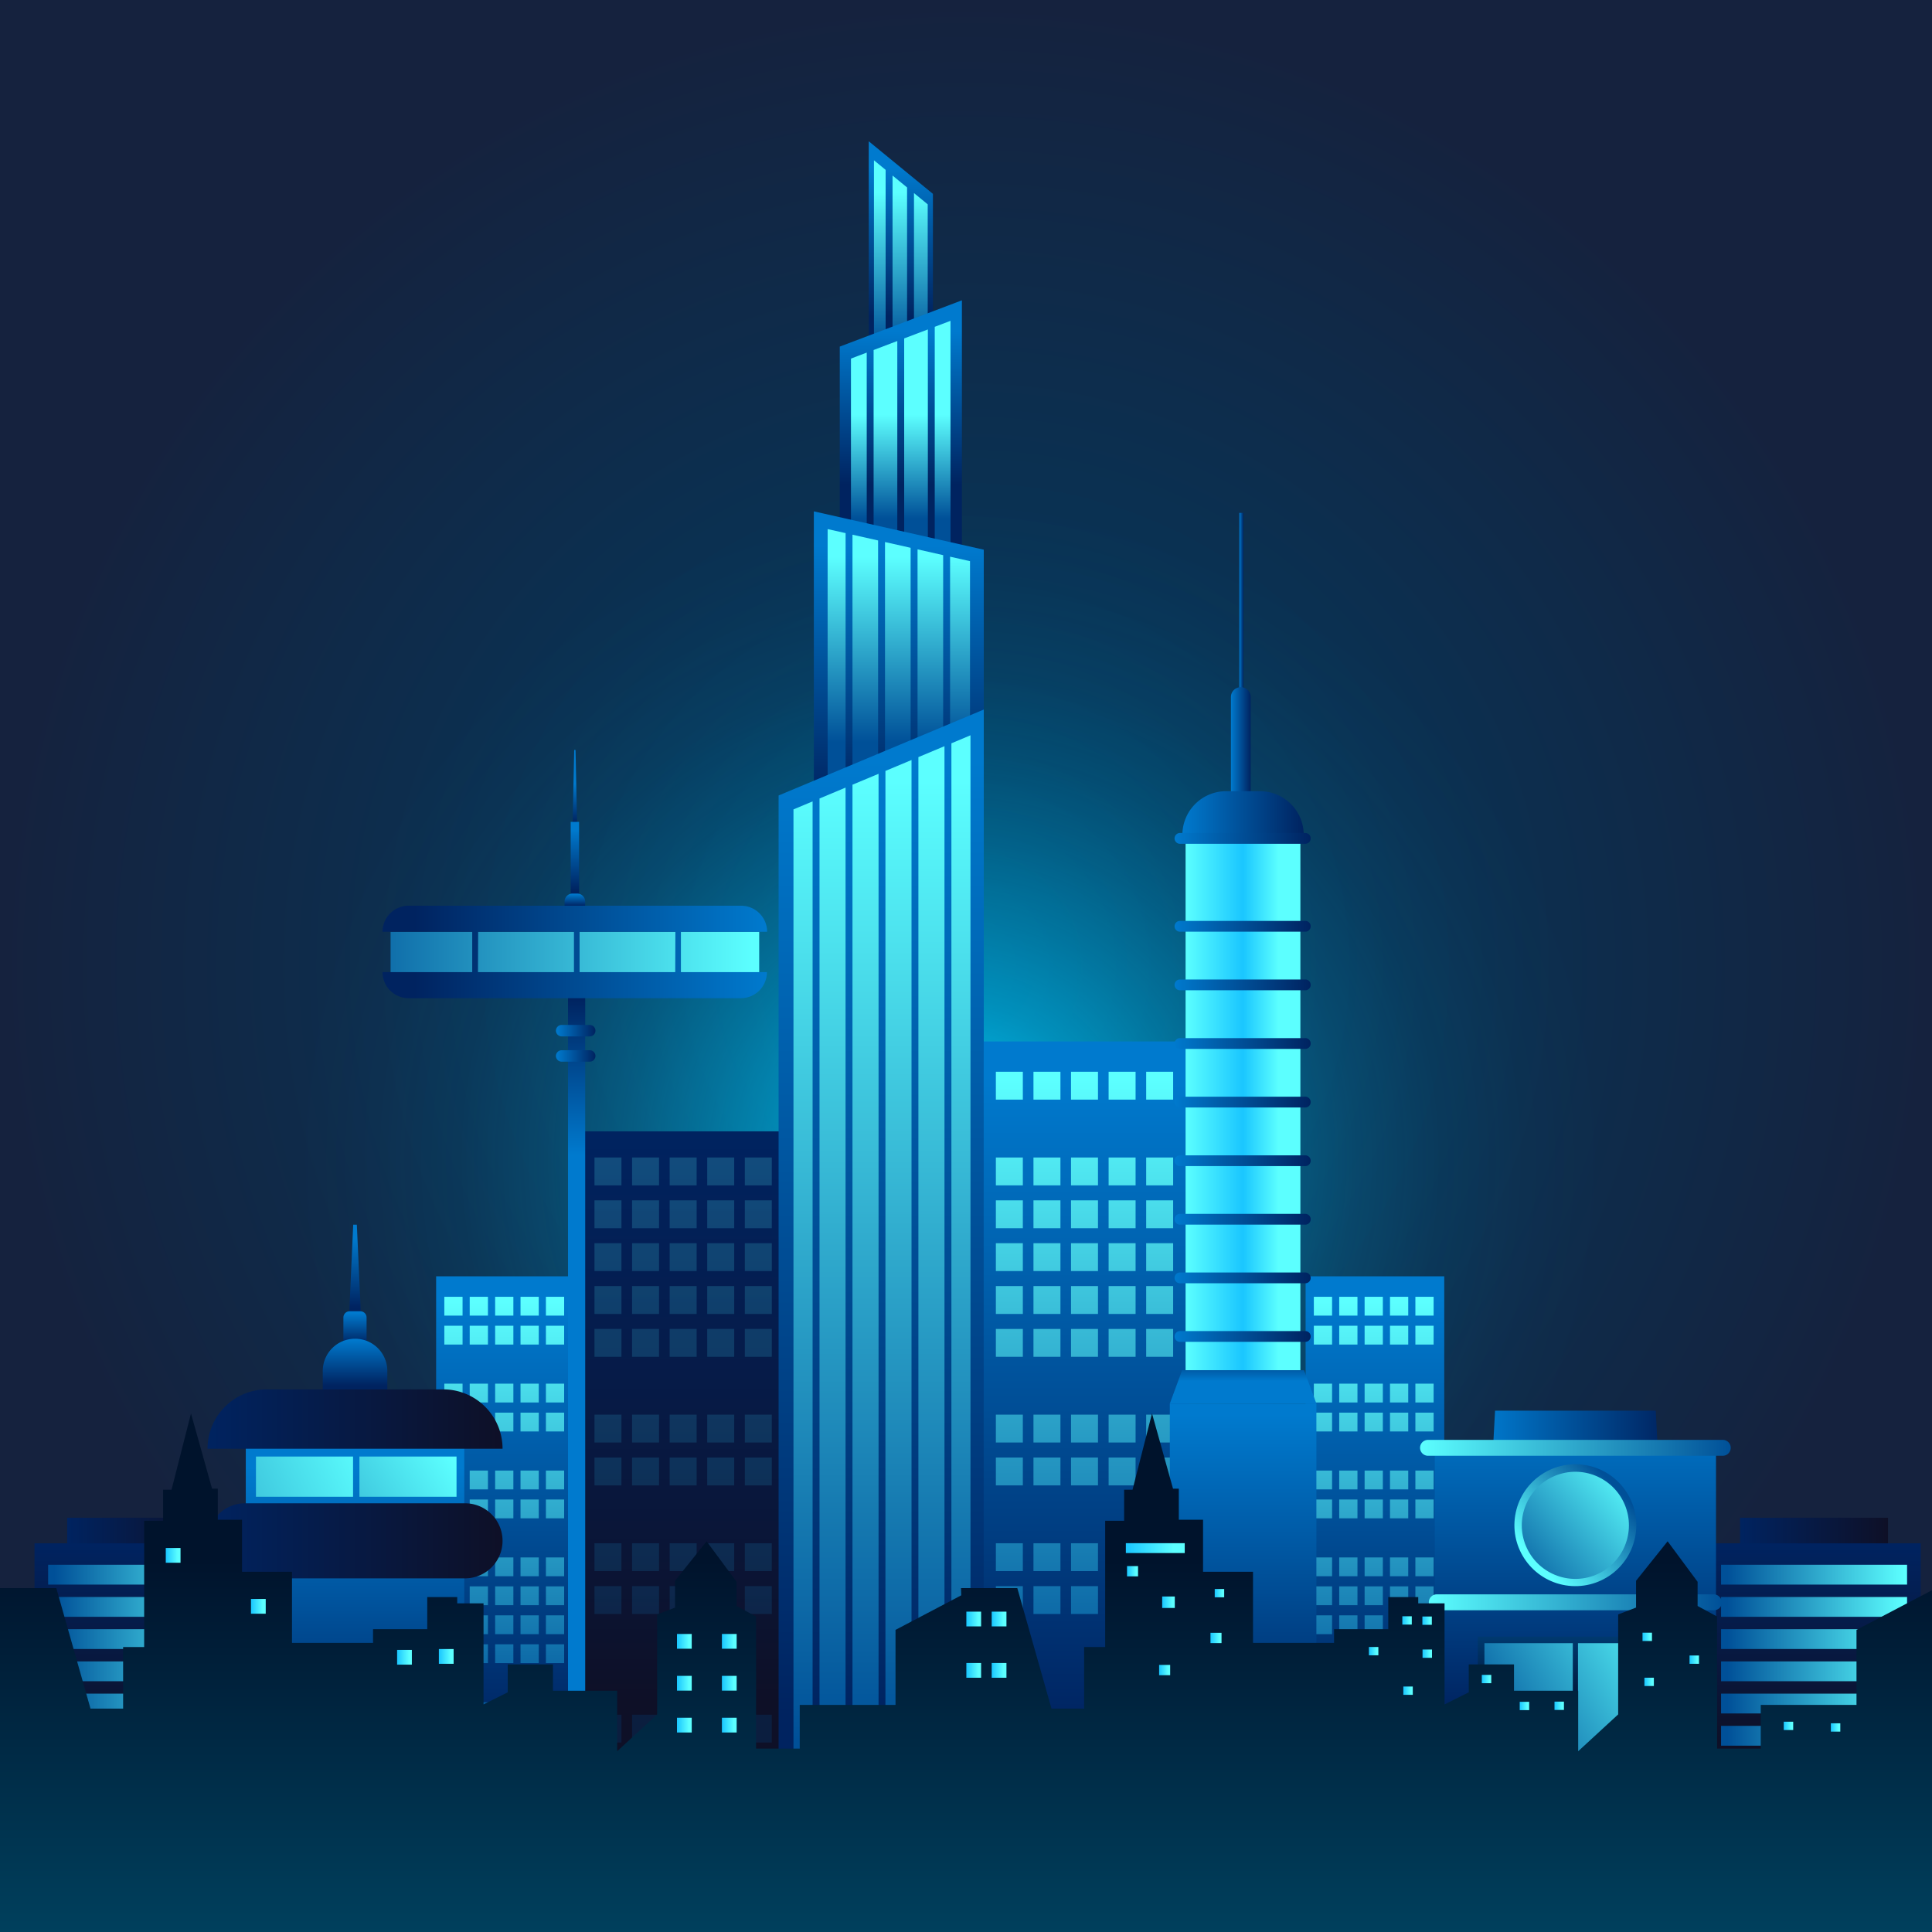 <svg xmlns="http://www.w3.org/2000/svg" xmlns:xlink="http://www.w3.org/1999/xlink" viewBox="0 0 500 500"><defs><style>.cls-1{fill:url(#Degradado_sin_nombre_12);}.cls-2{fill:url(#Degradado_sin_nombre_11);}.cls-3{fill:url(#Degradado_sin_nombre_9);}.cls-4{fill:url(#Degradado_sin_nombre_9-2);}.cls-5{fill:url(#Degradado_sin_nombre_4);}.cls-6{fill:url(#Degradado_sin_nombre_4-2);}.cls-7{fill:url(#Degradado_sin_nombre_4-3);}.cls-8{fill:url(#Degradado_sin_nombre_4-4);}.cls-9{fill:url(#Degradado_sin_nombre_4-5);}.cls-10{fill:url(#Degradado_sin_nombre_4-6);}.cls-11{fill:url(#Degradado_sin_nombre_9-3);}.cls-12{fill:url(#Degradado_sin_nombre_9-4);}.cls-13{fill:url(#Degradado_sin_nombre_4-7);}.cls-14{fill:url(#Degradado_sin_nombre_4-8);}.cls-15{fill:url(#Degradado_sin_nombre_4-9);}.cls-16{fill:url(#Degradado_sin_nombre_4-10);}.cls-17{fill:url(#Degradado_sin_nombre_4-11);}.cls-18{fill:url(#Degradado_sin_nombre_4-12);}.cls-19{fill:url(#Degradado_sin_nombre_6);}.cls-20{fill:url(#Degradado_sin_nombre_4-13);}.cls-21{fill:url(#Degradado_sin_nombre_4-14);}.cls-22{fill:url(#Degradado_sin_nombre_4-15);}.cls-23{fill:url(#Degradado_sin_nombre_4-16);}.cls-24{fill:url(#Degradado_sin_nombre_4-17);}.cls-25{fill:url(#Degradado_sin_nombre_4-18);}.cls-26{fill:url(#Degradado_sin_nombre_4-19);}.cls-27{fill:url(#Degradado_sin_nombre_4-20);}.cls-28{fill:url(#Degradado_sin_nombre_4-21);}.cls-29{fill:url(#Degradado_sin_nombre_4-22);}.cls-30{fill:url(#Degradado_sin_nombre_4-33);}.cls-31{fill:url(#Degradado_sin_nombre_4-34);}.cls-32{fill:url(#Degradado_sin_nombre_4-35);}.cls-33{fill:url(#Degradado_sin_nombre_4-36);}.cls-34{fill:url(#Degradado_sin_nombre_4-37);}.cls-35{fill:url(#Degradado_sin_nombre_4-43);}.cls-36{fill:url(#Degradado_sin_nombre_4-44);}.cls-37{fill:url(#Degradado_sin_nombre_4-45);}.cls-38{fill:url(#Degradado_sin_nombre_4-46);}.cls-39{fill:url(#Degradado_sin_nombre_4-47);}.cls-40{fill:url(#Degradado_sin_nombre_4-48);}.cls-41{fill:url(#Degradado_sin_nombre_4-49);}.cls-42{fill:url(#Degradado_sin_nombre_4-50);}.cls-43{fill:url(#Degradado_sin_nombre_4-51);}.cls-44{fill:url(#Degradado_sin_nombre_4-52);}.cls-45{fill:url(#Degradado_sin_nombre_4-58);}.cls-46{fill:url(#Degradado_sin_nombre_4-59);}.cls-47{fill:url(#Degradado_sin_nombre_4-60);}.cls-48{fill:url(#Degradado_sin_nombre_4-61);}.cls-49{fill:url(#Degradado_sin_nombre_4-62);}.cls-50{fill:url(#Degradado_sin_nombre_4-63);}.cls-51{fill:url(#Degradado_sin_nombre_4-64);}.cls-52{fill:url(#Degradado_sin_nombre_4-65);}.cls-53{fill:url(#Degradado_sin_nombre_4-66);}.cls-54{fill:url(#Degradado_sin_nombre_4-67);}.cls-55{fill:url(#Degradado_sin_nombre_4-68);}.cls-56{fill:url(#Degradado_sin_nombre_4-69);}.cls-57{fill:url(#Degradado_sin_nombre_4-70);}.cls-58{fill:url(#Degradado_sin_nombre_4-71);}.cls-59{fill:url(#Degradado_sin_nombre_4-72);}.cls-60{fill:url(#Degradado_sin_nombre_4-73);}.cls-61{fill:url(#Degradado_sin_nombre_4-74);}.cls-62{fill:url(#Degradado_sin_nombre_4-75);}.cls-63{fill:url(#Degradado_sin_nombre_4-76);}.cls-64{fill:url(#Degradado_sin_nombre_4-77);}.cls-65{fill:url(#Degradado_sin_nombre_4-83);}.cls-66{fill:url(#Degradado_sin_nombre_4-84);}.cls-67{fill:url(#Degradado_sin_nombre_4-85);}.cls-68{fill:url(#Degradado_sin_nombre_4-86);}.cls-69{fill:url(#Degradado_sin_nombre_4-87);}.cls-70{fill:url(#Degradado_sin_nombre_9-5);}.cls-71{opacity:0.21;}.cls-72{fill:url(#Degradado_sin_nombre_4-93);}.cls-73{fill:url(#Degradado_sin_nombre_4-94);}.cls-74{fill:url(#Degradado_sin_nombre_4-95);}.cls-75{fill:url(#Degradado_sin_nombre_4-96);}.cls-76{fill:url(#Degradado_sin_nombre_4-97);}.cls-77{fill:url(#Degradado_sin_nombre_4-98);}.cls-78{fill:url(#Degradado_sin_nombre_4-99);}.cls-79{fill:url(#Degradado_sin_nombre_4-100);}.cls-80{fill:url(#Degradado_sin_nombre_4-101);}.cls-81{fill:url(#Degradado_sin_nombre_4-102);}.cls-82{fill:url(#Degradado_sin_nombre_4-103);}.cls-83{fill:url(#Degradado_sin_nombre_4-104);}.cls-84{fill:url(#Degradado_sin_nombre_4-105);}.cls-85{fill:url(#Degradado_sin_nombre_4-106);}.cls-86{fill:url(#Degradado_sin_nombre_4-107);}.cls-87{fill:url(#Degradado_sin_nombre_4-108);}.cls-88{fill:url(#Degradado_sin_nombre_4-109);}.cls-89{fill:url(#Degradado_sin_nombre_4-110);}.cls-90{fill:url(#Degradado_sin_nombre_4-111);}.cls-91{fill:url(#Degradado_sin_nombre_4-112);}.cls-92{fill:url(#Degradado_sin_nombre_4-113);}.cls-93{fill:url(#Degradado_sin_nombre_4-114);}.cls-94{fill:url(#Degradado_sin_nombre_4-115);}.cls-95{fill:url(#Degradado_sin_nombre_4-116);}.cls-96{fill:url(#Degradado_sin_nombre_4-117);}.cls-97{fill:url(#Degradado_sin_nombre_4-123);}.cls-98{fill:url(#Degradado_sin_nombre_4-124);}.cls-99{fill:url(#Degradado_sin_nombre_4-125);}.cls-100{fill:url(#Degradado_sin_nombre_4-126);}.cls-101{fill:url(#Degradado_sin_nombre_4-127);}.cls-102{fill:url(#Degradado_sin_nombre_4-128);}.cls-103{fill:url(#Degradado_sin_nombre_4-129);}.cls-104{fill:url(#Degradado_sin_nombre_4-130);}.cls-105{fill:url(#Degradado_sin_nombre_4-131);}.cls-106{fill:url(#Degradado_sin_nombre_4-132);}.cls-107{fill:url(#Degradado_sin_nombre_4-138);}.cls-108{fill:url(#Degradado_sin_nombre_4-139);}.cls-109{fill:url(#Degradado_sin_nombre_4-140);}.cls-110{fill:url(#Degradado_sin_nombre_4-141);}.cls-111{fill:url(#Degradado_sin_nombre_4-142);}.cls-112{fill:url(#Degradado_sin_nombre_4-143);}.cls-113{fill:url(#Degradado_sin_nombre_4-144);}.cls-114{fill:url(#Degradado_sin_nombre_4-145);}.cls-115{fill:url(#Degradado_sin_nombre_4-146);}.cls-116{fill:url(#Degradado_sin_nombre_4-147);}.cls-117{fill:url(#Degradado_sin_nombre_4-158);}.cls-118{fill:url(#Degradado_sin_nombre_4-159);}.cls-119{fill:url(#Degradado_sin_nombre_4-160);}.cls-120{fill:url(#Degradado_sin_nombre_4-161);}.cls-121{fill:url(#Degradado_sin_nombre_4-162);}.cls-122{fill:url(#Degradado_sin_nombre_6-2);}.cls-123{fill:url(#Degradado_sin_nombre_4-163);}.cls-124{fill:url(#Degradado_sin_nombre_4-164);}.cls-125{fill:url(#Degradado_sin_nombre_4-165);}.cls-126{fill:url(#Degradado_sin_nombre_6-3);}.cls-127{fill:url(#Degradado_sin_nombre_4-166);}.cls-128{fill:url(#Degradado_sin_nombre_4-167);}.cls-129{fill:url(#Degradado_sin_nombre_4-168);}.cls-130{fill:url(#Degradado_sin_nombre_4-169);}.cls-131{fill:url(#Degradado_sin_nombre_6-4);}.cls-132{fill:url(#Degradado_sin_nombre_4-170);}.cls-133{fill:url(#Degradado_sin_nombre_4-171);}.cls-134{fill:url(#Degradado_sin_nombre_4-172);}.cls-135{fill:url(#Degradado_sin_nombre_4-173);}.cls-136{fill:url(#Degradado_sin_nombre_4-174);}.cls-137{fill:url(#Degradado_sin_nombre_6-5);}.cls-138{fill:url(#Degradado_sin_nombre_4-175);}.cls-139{fill:url(#Degradado_sin_nombre_4-176);}.cls-140{fill:url(#Degradado_sin_nombre_4-177);}.cls-141{fill:url(#Degradado_sin_nombre_4-178);}.cls-142{fill:url(#Degradado_sin_nombre_4-179);}.cls-143{fill:url(#Degradado_sin_nombre_4-180);}.cls-144{fill:url(#Degradado_sin_nombre_6-6);}.cls-145{fill:url(#Degradado_sin_nombre_6-7);}.cls-146{fill:url(#Degradado_sin_nombre_6-8);}.cls-147{fill:url(#Degradado_sin_nombre_6-9);}.cls-148{fill:url(#Degradado_sin_nombre_10);}.cls-149{fill:url(#Degradado_sin_nombre_6-10);}.cls-150{fill:url(#Degradado_sin_nombre_6-11);}.cls-151{fill:url(#Degradado_sin_nombre_6-12);}.cls-152{fill:url(#Degradado_sin_nombre_6-13);}.cls-153{fill:url(#Degradado_sin_nombre_6-14);}.cls-154{fill:url(#Degradado_sin_nombre_6-15);}.cls-155{fill:url(#Degradado_sin_nombre_6-16);}.cls-156{fill:url(#Degradado_sin_nombre_9-6);}.cls-157{fill:url(#Degradado_sin_nombre_9-7);}.cls-158{fill:url(#Degradado_sin_nombre_8);}.cls-159{fill:url(#Degradado_sin_nombre_8-2);}.cls-160{fill:url(#Degradado_sin_nombre_6-17);}.cls-161{fill:url(#Degradado_sin_nombre_4-181);}.cls-162{fill:url(#Degradado_sin_nombre_4-182);}.cls-163{fill:url(#Degradado_sin_nombre_4-183);}.cls-164{fill:url(#Degradado_sin_nombre_4-184);}.cls-165{fill:url(#Degradado_sin_nombre_4-185);}.cls-166{fill:url(#Degradado_sin_nombre_4-196);}.cls-167{fill:url(#Degradado_sin_nombre_4-197);}.cls-168{fill:url(#Degradado_sin_nombre_4-198);}.cls-169{fill:url(#Degradado_sin_nombre_4-199);}.cls-170{fill:url(#Degradado_sin_nombre_4-200);}.cls-171{fill:url(#Degradado_sin_nombre_4-201);}.cls-172{fill:url(#Degradado_sin_nombre_4-202);}.cls-173{fill:url(#Degradado_sin_nombre_4-203);}.cls-174{fill:url(#Degradado_sin_nombre_4-204);}.cls-175{fill:url(#Degradado_sin_nombre_4-205);}.cls-176{fill:url(#Degradado_sin_nombre_4-206);}.cls-177{fill:url(#Degradado_sin_nombre_4-207);}.cls-178{fill:url(#Degradado_sin_nombre_4-208);}.cls-179{fill:url(#Degradado_sin_nombre_4-209);}.cls-180{fill:url(#Degradado_sin_nombre_4-210);}.cls-181{fill:url(#Degradado_sin_nombre_4-211);}.cls-182{fill:url(#Degradado_sin_nombre_4-212);}.cls-183{fill:url(#Degradado_sin_nombre_4-213);}.cls-184{fill:url(#Degradado_sin_nombre_4-214);}.cls-185{fill:url(#Degradado_sin_nombre_4-215);}.cls-186{fill:url(#Degradado_sin_nombre_4-221);}.cls-187{fill:url(#Degradado_sin_nombre_4-222);}.cls-188{fill:url(#Degradado_sin_nombre_4-223);}.cls-189{fill:url(#Degradado_sin_nombre_4-224);}.cls-190{fill:url(#Degradado_sin_nombre_4-225);}.cls-191{fill:url(#Degradado_sin_nombre_4-226);}.cls-192{fill:url(#Degradado_sin_nombre_4-227);}.cls-193{fill:url(#Degradado_sin_nombre_4-228);}.cls-194{fill:url(#Degradado_sin_nombre_4-229);}.cls-195{fill:url(#Degradado_sin_nombre_4-230);}.cls-196{fill:url(#Degradado_sin_nombre_4-236);}.cls-197{fill:url(#Degradado_sin_nombre_4-237);}.cls-198{fill:url(#Degradado_sin_nombre_4-238);}.cls-199{fill:url(#Degradado_sin_nombre_4-239);}.cls-200{fill:url(#Degradado_sin_nombre_4-240);}.cls-201{fill:url(#Degradado_sin_nombre_4-241);}.cls-202{fill:url(#Degradado_sin_nombre_4-242);}.cls-203{fill:url(#Degradado_sin_nombre_4-243);}.cls-204{fill:url(#Degradado_sin_nombre_4-244);}.cls-205{fill:url(#Degradado_sin_nombre_4-245);}.cls-206{fill:url(#Degradado_sin_nombre_4-256);}.cls-207{fill:url(#Degradado_sin_nombre_4-257);}.cls-208{fill:url(#Degradado_sin_nombre_4-258);}.cls-209{fill:url(#Degradado_sin_nombre_4-259);}.cls-210{fill:url(#Degradado_sin_nombre_4-260);}.cls-211{fill:url(#Degradado_sin_nombre_6-18);}.cls-212{fill:url(#Degradado_sin_nombre_4-261);}.cls-213{fill:url(#Degradado_sin_nombre_4-262);}.cls-214{fill:url(#Degradado_sin_nombre_4-263);}.cls-215{fill:url(#Degradado_sin_nombre_4-264);}.cls-216{fill:url(#Degradado_sin_nombre_4-265);}.cls-217{fill:url(#Degradado_sin_nombre_4-266);}.cls-218{fill:url(#Degradado_sin_nombre_4-267);}.cls-219{fill:url(#Degradado_sin_nombre_4-268);}.cls-220{fill:url(#Degradado_sin_nombre_4-269);}.cls-221{fill:url(#Degradado_sin_nombre_4-270);}.cls-222{fill:url(#Degradado_sin_nombre_4-281);}.cls-223{fill:url(#Degradado_sin_nombre_4-282);}.cls-224{fill:url(#Degradado_sin_nombre_4-283);}.cls-225{fill:url(#Degradado_sin_nombre_4-284);}.cls-226{fill:url(#Degradado_sin_nombre_4-285);}.cls-227{fill:url(#Degradado_sin_nombre_4-291);}.cls-228{fill:url(#Degradado_sin_nombre_4-292);}.cls-229{fill:url(#Degradado_sin_nombre_4-293);}.cls-230{fill:url(#Degradado_sin_nombre_4-294);}.cls-231{fill:url(#Degradado_sin_nombre_4-295);}.cls-232{fill:url(#Degradado_sin_nombre_4-296);}.cls-233{fill:url(#Degradado_sin_nombre_4-297);}.cls-234{fill:url(#Degradado_sin_nombre_4-298);}.cls-235{fill:url(#Degradado_sin_nombre_4-299);}.cls-236{fill:url(#Degradado_sin_nombre_4-300);}.cls-237{fill:url(#Degradado_sin_nombre_4-306);}.cls-238{fill:url(#Degradado_sin_nombre_4-307);}.cls-239{fill:url(#Degradado_sin_nombre_4-308);}.cls-240{fill:url(#Degradado_sin_nombre_4-309);}.cls-241{fill:url(#Degradado_sin_nombre_4-310);}.cls-242{fill:url(#Degradado_sin_nombre_4-311);}.cls-243{fill:url(#Degradado_sin_nombre_4-312);}.cls-244{fill:url(#Degradado_sin_nombre_4-313);}.cls-245{fill:url(#Degradado_sin_nombre_4-314);}.cls-246{fill:url(#Degradado_sin_nombre_4-315);}.cls-247{fill:url(#Degradado_sin_nombre_4-316);}.cls-248{fill:url(#Degradado_sin_nombre_4-317);}.cls-249{fill:url(#Degradado_sin_nombre_4-318);}.cls-250{fill:url(#Degradado_sin_nombre_4-319);}.cls-251{fill:url(#Degradado_sin_nombre_4-320);}.cls-252{fill:url(#Degradado_sin_nombre_4-321);}.cls-253{fill:url(#Degradado_sin_nombre_4-322);}.cls-254{fill:url(#Degradado_sin_nombre_4-323);}.cls-255{fill:url(#Degradado_sin_nombre_4-324);}.cls-256{fill:url(#Degradado_sin_nombre_4-325);}.cls-257{fill:url(#Degradado_sin_nombre_4-331);}.cls-258{fill:url(#Degradado_sin_nombre_4-332);}.cls-259{fill:url(#Degradado_sin_nombre_4-333);}.cls-260{fill:url(#Degradado_sin_nombre_4-334);}.cls-261{fill:url(#Degradado_sin_nombre_4-335);}.cls-262{fill:url(#Degradado_sin_nombre_6-19);}.cls-263{fill:url(#Degradado_sin_nombre_6-20);}.cls-264{fill:url(#Degradado_sin_nombre_6-21);}.cls-265{fill:url(#Degradado_sin_nombre_7);}.cls-266{fill:url(#Degradado_sin_nombre_6-22);}.cls-267{fill:url(#Degradado_sin_nombre_6-23);}.cls-268{fill:url(#Degradado_sin_nombre_6-24);}.cls-269{fill:url(#Degradado_sin_nombre_6-25);}.cls-270{fill:url(#Degradado_sin_nombre_6-26);}.cls-271{fill:url(#Degradado_sin_nombre_6-27);}.cls-272{fill:url(#Degradado_sin_nombre_6-28);}.cls-273{fill:url(#Degradado_sin_nombre_6-29);}.cls-274{fill:url(#Degradado_sin_nombre_6-30);}.cls-275{fill:url(#Degradado_sin_nombre_6-31);}.cls-276{fill:url(#Degradado_sin_nombre_6-32);}.cls-277{fill:url(#Degradado_sin_nombre_6-33);}.cls-278{fill:url(#Degradado_sin_nombre_6-34);}.cls-279{fill:url(#Degradado_sin_nombre_5);}.cls-280{fill:url(#Degradado_sin_nombre_4-341);}.cls-281{fill:url(#Degradado_sin_nombre_5-2);}.cls-282{fill:url(#Degradado_sin_nombre_4-342);}.cls-283{fill:url(#Degradado_sin_nombre_4-343);}.cls-284{fill:url(#Degradado_sin_nombre_4-344);}.cls-285{fill:url(#Degradado_sin_nombre_4-345);}.cls-286{fill:url(#Degradado_sin_nombre_3);}.cls-287{fill:url(#Degradado_sin_nombre_2);}.cls-288{fill:url(#Degradado_sin_nombre_2-2);}.cls-289{fill:url(#Degradado_sin_nombre_2-3);}.cls-290{fill:url(#Degradado_sin_nombre_2-4);}.cls-291{fill:url(#Degradado_sin_nombre_2-5);}.cls-292{fill:url(#Degradado_sin_nombre_2-6);}.cls-293{fill:url(#Degradado_sin_nombre_2-7);}.cls-294{fill:url(#Degradado_sin_nombre_2-8);}.cls-295{fill:url(#Degradado_sin_nombre_2-9);}.cls-296{fill:url(#Degradado_sin_nombre_2-10);}.cls-297{fill:url(#Degradado_sin_nombre_2-11);}.cls-298{fill:url(#Degradado_sin_nombre_2-12);}.cls-299{fill:url(#Degradado_sin_nombre_2-13);}.cls-300{fill:url(#Degradado_sin_nombre_2-14);}.cls-301{fill:url(#Degradado_sin_nombre_2-15);}.cls-302{fill:url(#Degradado_sin_nombre_2-16);}.cls-303{fill:url(#Degradado_sin_nombre_2-17);}.cls-304{fill:url(#Degradado_sin_nombre_2-18);}.cls-305{fill:url(#Degradado_sin_nombre_2-19);}.cls-306{fill:url(#Degradado_sin_nombre_2-20);}.cls-307{fill:url(#Degradado_sin_nombre_2-21);}.cls-308{fill:url(#Degradado_sin_nombre_2-22);}.cls-309{fill:url(#Degradado_sin_nombre_2-23);}.cls-310{fill:url(#Degradado_sin_nombre_2-24);}.cls-311{fill:url(#Degradado_sin_nombre_2-25);}.cls-312{fill:url(#Degradado_sin_nombre_2-26);}.cls-313{fill:url(#Degradado_sin_nombre_2-27);}.cls-314{fill:url(#Degradado_sin_nombre_2-28);}.cls-315{fill:url(#Degradado_sin_nombre_2-29);}.cls-316{fill:url(#Degradado_sin_nombre_2-30);}.cls-317{fill:url(#Degradado_sin_nombre_2-31);}.cls-318{fill:url(#Degradado_sin_nombre_2-32);}.cls-319{fill:url(#Degradado_sin_nombre_2-33);}</style><radialGradient id="Degradado_sin_nombre_12" cx="250" cy="250" r="250" gradientUnits="userSpaceOnUse"><stop offset="0" stop-color="#003f65"/><stop offset="1" stop-color="#15223e"/></radialGradient><radialGradient id="Degradado_sin_nombre_11" cx="245.91" cy="299.94" r="168.8" gradientTransform="translate(284.11 -86.04) rotate(45)" gradientUnits="userSpaceOnUse"><stop offset="0" stop-color="#00ceff"/><stop offset="0.12" stop-color="#00ceff" stop-opacity="0.78"/><stop offset="0.24" stop-color="#00ceff" stop-opacity="0.57"/><stop offset="0.37" stop-color="#00ceff" stop-opacity="0.4"/><stop offset="0.5" stop-color="#00ceff" stop-opacity="0.25"/><stop offset="0.62" stop-color="#00ceff" stop-opacity="0.14"/><stop offset="0.75" stop-color="#00ceff" stop-opacity="0.06"/><stop offset="0.88" stop-color="#00ceff" stop-opacity="0.02"/><stop offset="1" stop-color="#00ceff" stop-opacity="0"/></radialGradient><linearGradient id="Degradado_sin_nombre_9" x1="450.33" y1="397.58" x2="488.62" y2="397.58" gradientUnits="userSpaceOnUse"><stop offset="0" stop-color="#002360"/><stop offset="1" stop-color="#0e1027"/></linearGradient><linearGradient id="Degradado_sin_nombre_9-2" x1="469.48" y1="399.92" x2="469.48" y2="450.78" xlink:href="#Degradado_sin_nombre_9"/><linearGradient id="Degradado_sin_nombre_4" x1="493.02" y1="407.52" x2="446.99" y2="407.52" gradientUnits="userSpaceOnUse"><stop offset="0" stop-color="#5cffff"/><stop offset="1" stop-color="#005098"/></linearGradient><linearGradient id="Degradado_sin_nombre_4-2" x1="493.02" y1="415.86" x2="446.99" y2="415.86" xlink:href="#Degradado_sin_nombre_4"/><linearGradient id="Degradado_sin_nombre_4-3" x1="493.02" y1="424.2" x2="446.99" y2="424.2" xlink:href="#Degradado_sin_nombre_4"/><linearGradient id="Degradado_sin_nombre_4-4" x1="493.02" y1="432.54" x2="446.99" y2="432.54" xlink:href="#Degradado_sin_nombre_4"/><linearGradient id="Degradado_sin_nombre_4-5" x1="493.02" y1="440.88" x2="446.99" y2="440.88" xlink:href="#Degradado_sin_nombre_4"/><linearGradient id="Degradado_sin_nombre_4-6" x1="493.02" y1="449.22" x2="446.99" y2="449.22" xlink:href="#Degradado_sin_nombre_4"/><linearGradient id="Degradado_sin_nombre_9-3" x1="17.39" y1="397.58" x2="55.68" y2="397.58" xlink:href="#Degradado_sin_nombre_9"/><linearGradient id="Degradado_sin_nombre_9-4" x1="36.53" y1="399.92" x2="36.53" y2="450.78" xlink:href="#Degradado_sin_nombre_9"/><linearGradient id="Degradado_sin_nombre_4-7" x1="60.07" y1="407.52" x2="14.05" y2="407.52" xlink:href="#Degradado_sin_nombre_4"/><linearGradient id="Degradado_sin_nombre_4-8" x1="60.07" y1="415.86" x2="14.05" y2="415.86" xlink:href="#Degradado_sin_nombre_4"/><linearGradient id="Degradado_sin_nombre_4-9" x1="60.07" y1="424.2" x2="14.05" y2="424.2" xlink:href="#Degradado_sin_nombre_4"/><linearGradient id="Degradado_sin_nombre_4-10" x1="60.07" y1="432.54" x2="14.05" y2="432.54" xlink:href="#Degradado_sin_nombre_4"/><linearGradient id="Degradado_sin_nombre_4-11" x1="60.07" y1="440.88" x2="14.05" y2="440.88" xlink:href="#Degradado_sin_nombre_4"/><linearGradient id="Degradado_sin_nombre_4-12" x1="60.07" y1="449.22" x2="14.05" y2="449.22" xlink:href="#Degradado_sin_nombre_4"/><linearGradient id="Degradado_sin_nombre_6" x1="130.81" y1="336.38" x2="130.81" y2="450.79" gradientUnits="userSpaceOnUse"><stop offset="0" stop-color="#007ace"/><stop offset="1" stop-color="#002360"/></linearGradient><linearGradient id="Degradado_sin_nombre_4-13" x1="117.35" y1="336.98" x2="117.35" y2="446.96" xlink:href="#Degradado_sin_nombre_4"/><linearGradient id="Degradado_sin_nombre_4-14" x1="123.92" y1="336.98" x2="123.92" y2="446.96" xlink:href="#Degradado_sin_nombre_4"/><linearGradient id="Degradado_sin_nombre_4-15" x1="130.49" y1="336.98" x2="130.49" y2="446.96" xlink:href="#Degradado_sin_nombre_4"/><linearGradient id="Degradado_sin_nombre_4-16" x1="137.06" y1="336.98" x2="137.06" y2="446.96" xlink:href="#Degradado_sin_nombre_4"/><linearGradient id="Degradado_sin_nombre_4-17" x1="143.64" y1="336.98" x2="143.64" y2="446.96" xlink:href="#Degradado_sin_nombre_4"/><linearGradient id="Degradado_sin_nombre_4-18" x1="117.35" y1="336.98" x2="117.35" y2="446.96" xlink:href="#Degradado_sin_nombre_4"/><linearGradient id="Degradado_sin_nombre_4-19" x1="123.92" y1="336.98" x2="123.92" y2="446.96" xlink:href="#Degradado_sin_nombre_4"/><linearGradient id="Degradado_sin_nombre_4-20" x1="130.49" y1="336.98" x2="130.49" y2="446.96" xlink:href="#Degradado_sin_nombre_4"/><linearGradient id="Degradado_sin_nombre_4-21" x1="137.06" y1="336.98" x2="137.06" y2="446.96" xlink:href="#Degradado_sin_nombre_4"/><linearGradient id="Degradado_sin_nombre_4-22" x1="143.64" y1="336.98" x2="143.64" y2="446.96" xlink:href="#Degradado_sin_nombre_4"/><linearGradient id="Degradado_sin_nombre_4-33" x1="117.35" y1="336.98" x2="117.35" y2="446.96" xlink:href="#Degradado_sin_nombre_4"/><linearGradient id="Degradado_sin_nombre_4-34" x1="123.92" y1="336.98" x2="123.92" y2="446.96" xlink:href="#Degradado_sin_nombre_4"/><linearGradient id="Degradado_sin_nombre_4-35" x1="130.49" y1="336.98" x2="130.49" y2="446.96" xlink:href="#Degradado_sin_nombre_4"/><linearGradient id="Degradado_sin_nombre_4-36" x1="137.06" y1="336.98" x2="137.06" y2="446.96" xlink:href="#Degradado_sin_nombre_4"/><linearGradient id="Degradado_sin_nombre_4-37" x1="143.64" y1="336.98" x2="143.64" y2="446.96" xlink:href="#Degradado_sin_nombre_4"/><linearGradient id="Degradado_sin_nombre_4-43" x1="117.35" y1="336.98" x2="117.35" y2="446.96" xlink:href="#Degradado_sin_nombre_4"/><linearGradient id="Degradado_sin_nombre_4-44" x1="123.92" y1="336.98" x2="123.92" y2="446.96" xlink:href="#Degradado_sin_nombre_4"/><linearGradient id="Degradado_sin_nombre_4-45" x1="130.49" y1="336.98" x2="130.49" y2="446.96" xlink:href="#Degradado_sin_nombre_4"/><linearGradient id="Degradado_sin_nombre_4-46" x1="137.06" y1="336.98" x2="137.06" y2="446.96" xlink:href="#Degradado_sin_nombre_4"/><linearGradient id="Degradado_sin_nombre_4-47" x1="143.64" y1="336.98" x2="143.64" y2="446.96" xlink:href="#Degradado_sin_nombre_4"/><linearGradient id="Degradado_sin_nombre_4-48" x1="117.35" y1="336.98" x2="117.35" y2="446.96" xlink:href="#Degradado_sin_nombre_4"/><linearGradient id="Degradado_sin_nombre_4-49" x1="123.92" y1="336.98" x2="123.92" y2="446.96" xlink:href="#Degradado_sin_nombre_4"/><linearGradient id="Degradado_sin_nombre_4-50" x1="130.49" y1="336.98" x2="130.49" y2="446.96" xlink:href="#Degradado_sin_nombre_4"/><linearGradient id="Degradado_sin_nombre_4-51" x1="137.06" y1="336.98" x2="137.06" y2="446.96" xlink:href="#Degradado_sin_nombre_4"/><linearGradient id="Degradado_sin_nombre_4-52" x1="143.64" y1="336.98" x2="143.64" y2="446.96" xlink:href="#Degradado_sin_nombre_4"/><linearGradient id="Degradado_sin_nombre_4-58" x1="117.35" y1="336.98" x2="117.35" y2="446.96" xlink:href="#Degradado_sin_nombre_4"/><linearGradient id="Degradado_sin_nombre_4-59" x1="123.92" y1="336.98" x2="123.92" y2="446.96" xlink:href="#Degradado_sin_nombre_4"/><linearGradient id="Degradado_sin_nombre_4-60" x1="130.49" y1="336.98" x2="130.49" y2="446.96" xlink:href="#Degradado_sin_nombre_4"/><linearGradient id="Degradado_sin_nombre_4-61" x1="137.06" y1="336.98" x2="137.06" y2="446.96" xlink:href="#Degradado_sin_nombre_4"/><linearGradient id="Degradado_sin_nombre_4-62" x1="143.64" y1="336.98" x2="143.64" y2="446.96" xlink:href="#Degradado_sin_nombre_4"/><linearGradient id="Degradado_sin_nombre_4-63" x1="117.35" y1="336.98" x2="117.35" y2="446.96" xlink:href="#Degradado_sin_nombre_4"/><linearGradient id="Degradado_sin_nombre_4-64" x1="123.92" y1="336.98" x2="123.92" y2="446.96" xlink:href="#Degradado_sin_nombre_4"/><linearGradient id="Degradado_sin_nombre_4-65" x1="130.49" y1="336.98" x2="130.49" y2="446.96" xlink:href="#Degradado_sin_nombre_4"/><linearGradient id="Degradado_sin_nombre_4-66" x1="137.06" y1="336.98" x2="137.06" y2="446.96" xlink:href="#Degradado_sin_nombre_4"/><linearGradient id="Degradado_sin_nombre_4-67" x1="143.64" y1="336.98" x2="143.64" y2="446.96" xlink:href="#Degradado_sin_nombre_4"/><linearGradient id="Degradado_sin_nombre_4-68" x1="117.35" y1="336.98" x2="117.35" y2="446.96" xlink:href="#Degradado_sin_nombre_4"/><linearGradient id="Degradado_sin_nombre_4-69" x1="123.92" y1="336.98" x2="123.92" y2="446.96" xlink:href="#Degradado_sin_nombre_4"/><linearGradient id="Degradado_sin_nombre_4-70" x1="130.49" y1="336.98" x2="130.49" y2="446.96" xlink:href="#Degradado_sin_nombre_4"/><linearGradient id="Degradado_sin_nombre_4-71" x1="137.06" y1="336.98" x2="137.06" y2="446.96" xlink:href="#Degradado_sin_nombre_4"/><linearGradient id="Degradado_sin_nombre_4-72" x1="143.64" y1="336.98" x2="143.64" y2="446.96" xlink:href="#Degradado_sin_nombre_4"/><linearGradient id="Degradado_sin_nombre_4-73" x1="117.35" y1="336.98" x2="117.35" y2="446.96" xlink:href="#Degradado_sin_nombre_4"/><linearGradient id="Degradado_sin_nombre_4-74" x1="123.92" y1="336.98" x2="123.92" y2="446.96" xlink:href="#Degradado_sin_nombre_4"/><linearGradient id="Degradado_sin_nombre_4-75" x1="130.49" y1="336.98" x2="130.49" y2="446.96" xlink:href="#Degradado_sin_nombre_4"/><linearGradient id="Degradado_sin_nombre_4-76" x1="137.06" y1="336.98" x2="137.06" y2="446.96" xlink:href="#Degradado_sin_nombre_4"/><linearGradient id="Degradado_sin_nombre_4-77" x1="143.64" y1="336.98" x2="143.64" y2="446.96" xlink:href="#Degradado_sin_nombre_4"/><linearGradient id="Degradado_sin_nombre_4-83" x1="117.35" y1="336.98" x2="117.35" y2="446.96" xlink:href="#Degradado_sin_nombre_4"/><linearGradient id="Degradado_sin_nombre_4-84" x1="123.92" y1="336.98" x2="123.92" y2="446.96" xlink:href="#Degradado_sin_nombre_4"/><linearGradient id="Degradado_sin_nombre_4-85" x1="130.49" y1="336.98" x2="130.49" y2="446.96" xlink:href="#Degradado_sin_nombre_4"/><linearGradient id="Degradado_sin_nombre_4-86" x1="137.06" y1="336.98" x2="137.06" y2="446.96" xlink:href="#Degradado_sin_nombre_4"/><linearGradient id="Degradado_sin_nombre_4-87" x1="143.64" y1="336.98" x2="143.64" y2="446.96" xlink:href="#Degradado_sin_nombre_4"/><linearGradient id="Degradado_sin_nombre_9-5" x1="177.26" y1="293.44" x2="177.26" y2="440.99" xlink:href="#Degradado_sin_nombre_9"/><linearGradient id="Degradado_sin_nombre_4-93" x1="157.35" y1="279.4" x2="157.35" y2="442.19" xlink:href="#Degradado_sin_nombre_4"/><linearGradient id="Degradado_sin_nombre_4-94" x1="167.07" y1="279.4" x2="167.07" y2="442.19" xlink:href="#Degradado_sin_nombre_4"/><linearGradient id="Degradado_sin_nombre_4-95" x1="176.8" y1="279.4" x2="176.8" y2="442.19" xlink:href="#Degradado_sin_nombre_4"/><linearGradient id="Degradado_sin_nombre_4-96" x1="186.52" y1="279.4" x2="186.52" y2="442.19" xlink:href="#Degradado_sin_nombre_4"/><linearGradient id="Degradado_sin_nombre_4-97" x1="196.25" y1="279.4" x2="196.25" y2="442.19" xlink:href="#Degradado_sin_nombre_4"/><linearGradient id="Degradado_sin_nombre_4-98" x1="157.35" y1="279.4" x2="157.35" y2="442.19" xlink:href="#Degradado_sin_nombre_4"/><linearGradient id="Degradado_sin_nombre_4-99" x1="167.07" y1="279.4" x2="167.07" y2="442.19" xlink:href="#Degradado_sin_nombre_4"/><linearGradient id="Degradado_sin_nombre_4-100" x1="176.8" y1="279.4" x2="176.8" y2="442.19" xlink:href="#Degradado_sin_nombre_4"/><linearGradient id="Degradado_sin_nombre_4-101" x1="186.52" y1="279.4" x2="186.52" y2="442.19" xlink:href="#Degradado_sin_nombre_4"/><linearGradient id="Degradado_sin_nombre_4-102" x1="196.25" y1="279.4" x2="196.25" y2="442.19" xlink:href="#Degradado_sin_nombre_4"/><linearGradient id="Degradado_sin_nombre_4-103" x1="157.35" y1="279.4" x2="157.35" y2="442.19" xlink:href="#Degradado_sin_nombre_4"/><linearGradient id="Degradado_sin_nombre_4-104" x1="167.07" y1="279.4" x2="167.07" y2="442.19" xlink:href="#Degradado_sin_nombre_4"/><linearGradient id="Degradado_sin_nombre_4-105" x1="176.8" y1="279.4" x2="176.8" y2="442.19" xlink:href="#Degradado_sin_nombre_4"/><linearGradient id="Degradado_sin_nombre_4-106" x1="186.52" y1="279.4" x2="186.52" y2="442.19" xlink:href="#Degradado_sin_nombre_4"/><linearGradient id="Degradado_sin_nombre_4-107" x1="196.25" y1="279.4" x2="196.25" y2="442.19" xlink:href="#Degradado_sin_nombre_4"/><linearGradient id="Degradado_sin_nombre_4-108" x1="157.35" y1="279.4" x2="157.35" y2="442.19" xlink:href="#Degradado_sin_nombre_4"/><linearGradient id="Degradado_sin_nombre_4-109" x1="167.07" y1="279.4" x2="167.07" y2="442.19" xlink:href="#Degradado_sin_nombre_4"/><linearGradient id="Degradado_sin_nombre_4-110" x1="176.8" y1="279.4" x2="176.8" y2="442.19" xlink:href="#Degradado_sin_nombre_4"/><linearGradient id="Degradado_sin_nombre_4-111" x1="186.52" y1="279.4" x2="186.52" y2="442.19" xlink:href="#Degradado_sin_nombre_4"/><linearGradient id="Degradado_sin_nombre_4-112" x1="196.25" y1="279.4" x2="196.25" y2="442.19" xlink:href="#Degradado_sin_nombre_4"/><linearGradient id="Degradado_sin_nombre_4-113" x1="157.35" y1="279.4" x2="157.35" y2="442.19" xlink:href="#Degradado_sin_nombre_4"/><linearGradient id="Degradado_sin_nombre_4-114" x1="167.07" y1="279.4" x2="167.07" y2="442.19" xlink:href="#Degradado_sin_nombre_4"/><linearGradient id="Degradado_sin_nombre_4-115" x1="176.8" y1="279.4" x2="176.8" y2="442.19" xlink:href="#Degradado_sin_nombre_4"/><linearGradient id="Degradado_sin_nombre_4-116" x1="186.52" y1="279.4" x2="186.52" y2="442.19" xlink:href="#Degradado_sin_nombre_4"/><linearGradient id="Degradado_sin_nombre_4-117" x1="196.25" y1="279.4" x2="196.25" y2="442.19" xlink:href="#Degradado_sin_nombre_4"/><linearGradient id="Degradado_sin_nombre_4-123" x1="157.35" y1="279.4" x2="157.35" y2="442.19" xlink:href="#Degradado_sin_nombre_4"/><linearGradient id="Degradado_sin_nombre_4-124" x1="167.07" y1="279.4" x2="167.07" y2="442.19" xlink:href="#Degradado_sin_nombre_4"/><linearGradient id="Degradado_sin_nombre_4-125" x1="176.8" y1="279.4" x2="176.8" y2="442.19" xlink:href="#Degradado_sin_nombre_4"/><linearGradient id="Degradado_sin_nombre_4-126" x1="186.52" y1="279.4" x2="186.52" y2="442.19" xlink:href="#Degradado_sin_nombre_4"/><linearGradient id="Degradado_sin_nombre_4-127" x1="196.25" y1="279.4" x2="196.25" y2="442.19" xlink:href="#Degradado_sin_nombre_4"/><linearGradient id="Degradado_sin_nombre_4-128" x1="157.35" y1="279.4" x2="157.35" y2="442.19" xlink:href="#Degradado_sin_nombre_4"/><linearGradient id="Degradado_sin_nombre_4-129" x1="167.07" y1="279.4" x2="167.07" y2="442.19" xlink:href="#Degradado_sin_nombre_4"/><linearGradient id="Degradado_sin_nombre_4-130" x1="176.8" y1="279.4" x2="176.8" y2="442.19" xlink:href="#Degradado_sin_nombre_4"/><linearGradient id="Degradado_sin_nombre_4-131" x1="186.52" y1="279.4" x2="186.52" y2="442.19" xlink:href="#Degradado_sin_nombre_4"/><linearGradient id="Degradado_sin_nombre_4-132" x1="196.25" y1="279.4" x2="196.25" y2="442.19" xlink:href="#Degradado_sin_nombre_4"/><linearGradient id="Degradado_sin_nombre_4-138" x1="157.35" y1="279.4" x2="157.35" y2="442.19" xlink:href="#Degradado_sin_nombre_4"/><linearGradient id="Degradado_sin_nombre_4-139" x1="167.07" y1="279.4" x2="167.07" y2="442.19" xlink:href="#Degradado_sin_nombre_4"/><linearGradient id="Degradado_sin_nombre_4-140" x1="176.8" y1="279.4" x2="176.8" y2="442.19" xlink:href="#Degradado_sin_nombre_4"/><linearGradient id="Degradado_sin_nombre_4-141" x1="186.52" y1="279.4" x2="186.52" y2="442.19" xlink:href="#Degradado_sin_nombre_4"/><linearGradient id="Degradado_sin_nombre_4-142" x1="196.25" y1="279.4" x2="196.25" y2="442.19" xlink:href="#Degradado_sin_nombre_4"/><linearGradient id="Degradado_sin_nombre_4-143" x1="157.35" y1="279.4" x2="157.35" y2="442.19" xlink:href="#Degradado_sin_nombre_4"/><linearGradient id="Degradado_sin_nombre_4-144" x1="167.07" y1="279.4" x2="167.07" y2="442.19" xlink:href="#Degradado_sin_nombre_4"/><linearGradient id="Degradado_sin_nombre_4-145" x1="176.8" y1="279.4" x2="176.8" y2="442.19" xlink:href="#Degradado_sin_nombre_4"/><linearGradient id="Degradado_sin_nombre_4-146" x1="186.52" y1="279.4" x2="186.52" y2="442.19" xlink:href="#Degradado_sin_nombre_4"/><linearGradient id="Degradado_sin_nombre_4-147" x1="196.25" y1="279.4" x2="196.25" y2="442.19" xlink:href="#Degradado_sin_nombre_4"/><linearGradient id="Degradado_sin_nombre_4-158" x1="157.35" y1="279.4" x2="157.35" y2="442.19" xlink:href="#Degradado_sin_nombre_4"/><linearGradient id="Degradado_sin_nombre_4-159" x1="167.07" y1="279.4" x2="167.07" y2="442.19" xlink:href="#Degradado_sin_nombre_4"/><linearGradient id="Degradado_sin_nombre_4-160" x1="176.8" y1="279.4" x2="176.8" y2="442.19" xlink:href="#Degradado_sin_nombre_4"/><linearGradient id="Degradado_sin_nombre_4-161" x1="186.52" y1="279.4" x2="186.52" y2="442.19" xlink:href="#Degradado_sin_nombre_4"/><linearGradient id="Degradado_sin_nombre_4-162" x1="196.25" y1="279.4" x2="196.25" y2="442.19" xlink:href="#Degradado_sin_nombre_4"/><linearGradient id="Degradado_sin_nombre_6-2" x1="233.14" y1="43.27" x2="233.14" y2="81.9" xlink:href="#Degradado_sin_nombre_6"/><linearGradient id="Degradado_sin_nombre_4-163" x1="232.87" y1="49.84" x2="232.87" y2="89.64" xlink:href="#Degradado_sin_nombre_4"/><linearGradient id="Degradado_sin_nombre_4-164" x1="227.69" y1="49.84" x2="227.69" y2="89.64" xlink:href="#Degradado_sin_nombre_4"/><linearGradient id="Degradado_sin_nombre_4-165" x1="238.32" y1="49.84" x2="238.32" y2="89.64" xlink:href="#Degradado_sin_nombre_4"/><linearGradient id="Degradado_sin_nombre_6-3" x1="233.14" y1="85.77" x2="233.14" y2="125.44" xlink:href="#Degradado_sin_nombre_6"/><linearGradient id="Degradado_sin_nombre_4-166" x1="229.16" y1="107.31" x2="229.16" y2="134.19" xlink:href="#Degradado_sin_nombre_4"/><linearGradient id="Degradado_sin_nombre_4-167" x1="222.27" y1="107.31" x2="222.27" y2="134.19" xlink:href="#Degradado_sin_nombre_4"/><linearGradient id="Degradado_sin_nombre_4-168" x1="237.07" y1="107.31" x2="237.07" y2="134.19" xlink:href="#Degradado_sin_nombre_4"/><linearGradient id="Degradado_sin_nombre_4-169" x1="243.95" y1="107.31" x2="243.95" y2="134.19" xlink:href="#Degradado_sin_nombre_4"/><linearGradient id="Degradado_sin_nombre_6-4" x1="232.61" y1="141.25" x2="232.61" y2="207.43" xlink:href="#Degradado_sin_nombre_6"/><linearGradient id="Degradado_sin_nombre_4-170" x1="240.77" y1="144.11" x2="240.77" y2="192.07" xlink:href="#Degradado_sin_nombre_4"/><linearGradient id="Degradado_sin_nombre_4-171" x1="232.36" y1="144.11" x2="232.36" y2="192.07" xlink:href="#Degradado_sin_nombre_4"/><linearGradient id="Degradado_sin_nombre_4-172" x1="216.51" y1="144.11" x2="216.51" y2="192.07" xlink:href="#Degradado_sin_nombre_4"/><linearGradient id="Degradado_sin_nombre_4-173" x1="223.94" y1="144.11" x2="223.94" y2="192.07" xlink:href="#Degradado_sin_nombre_4"/><linearGradient id="Degradado_sin_nombre_4-174" x1="248.46" y1="144.07" x2="248.46" y2="192.03" xlink:href="#Degradado_sin_nombre_4"/><linearGradient id="Degradado_sin_nombre_6-5" x1="228.05" y1="196.74" x2="228.05" y2="443.71" xlink:href="#Degradado_sin_nombre_6"/><linearGradient id="Degradado_sin_nombre_4-175" x1="241.06" y1="201.99" x2="241.06" y2="450.57" xlink:href="#Degradado_sin_nombre_4"/><linearGradient id="Degradado_sin_nombre_4-176" x1="207.83" y1="201.99" x2="207.83" y2="450.57" xlink:href="#Degradado_sin_nombre_4"/><linearGradient id="Degradado_sin_nombre_4-177" x1="232.52" y1="202" x2="232.52" y2="450.57" xlink:href="#Degradado_sin_nombre_4"/><linearGradient id="Degradado_sin_nombre_4-178" x1="223.99" y1="202" x2="223.99" y2="450.57" xlink:href="#Degradado_sin_nombre_4"/><linearGradient id="Degradado_sin_nombre_4-179" x1="248.69" y1="202" x2="248.69" y2="450.57" xlink:href="#Degradado_sin_nombre_4"/><linearGradient id="Degradado_sin_nombre_4-180" x1="215.46" y1="202" x2="215.46" y2="450.57" xlink:href="#Degradado_sin_nombre_4"/><linearGradient id="Degradado_sin_nombre_6-6" x1="149.22" y1="298.92" x2="149.22" y2="258.29" xlink:href="#Degradado_sin_nombre_6"/><linearGradient id="Degradado_sin_nombre_6-7" x1="148.78" y1="202.82" x2="148.78" y2="212.95" xlink:href="#Degradado_sin_nombre_6"/><linearGradient id="Degradado_sin_nombre_6-8" x1="148.78" y1="214.69" x2="148.78" y2="230.6" xlink:href="#Degradado_sin_nombre_6"/><linearGradient id="Degradado_sin_nombre_6-9" x1="148.78" y1="231.36" x2="148.78" y2="234.53" xlink:href="#Degradado_sin_nombre_6"/><linearGradient id="Degradado_sin_nombre_10" x1="80.8" y1="247.03" x2="194.75" y2="247.03" gradientUnits="userSpaceOnUse"><stop offset="0" stop-color="#005098"/><stop offset="1" stop-color="#5cffff"/></linearGradient><linearGradient id="Degradado_sin_nombre_6-10" x1="198.53" y1="246.37" x2="107.2" y2="246.37" xlink:href="#Degradado_sin_nombre_6"/><linearGradient id="Degradado_sin_nombre_6-11" x1="143.88" y1="266.74" x2="154.1" y2="266.74" xlink:href="#Degradado_sin_nombre_6"/><linearGradient id="Degradado_sin_nombre_6-12" x1="143.88" y1="273.28" x2="154.1" y2="273.28" xlink:href="#Degradado_sin_nombre_6"/><linearGradient id="Degradado_sin_nombre_6-13" x1="91.88" y1="320.4" x2="91.88" y2="338.41" xlink:href="#Degradado_sin_nombre_6"/><linearGradient id="Degradado_sin_nombre_6-14" x1="91.88" y1="339.8" x2="91.88" y2="347.95" xlink:href="#Degradado_sin_nombre_6"/><linearGradient id="Degradado_sin_nombre_6-15" x1="91.88" y1="379.81" x2="91.88" y2="457.18" xlink:href="#Degradado_sin_nombre_6"/><linearGradient id="Degradado_sin_nombre_6-16" x1="91.88" y1="346.63" x2="91.88" y2="358.58" xlink:href="#Degradado_sin_nombre_6"/><linearGradient id="Degradado_sin_nombre_9-6" x1="53.71" y1="398.76" x2="130.06" y2="398.76" xlink:href="#Degradado_sin_nombre_9"/><linearGradient id="Degradado_sin_nombre_9-7" x1="53.71" y1="367.25" x2="130.06" y2="367.25" xlink:href="#Degradado_sin_nombre_9"/><linearGradient id="Degradado_sin_nombre_8" x1="94.71" y1="375.01" x2="62.02" y2="389.69" gradientUnits="userSpaceOnUse"><stop offset="0" stop-color="#5cffff"/><stop offset="1" stop-color="#3bc1da"/></linearGradient><linearGradient id="Degradado_sin_nombre_8-2" x1="115.75" y1="375.49" x2="90.57" y2="392" xlink:href="#Degradado_sin_nombre_8"/><linearGradient id="Degradado_sin_nombre_6-17" x1="281.14" y1="278.52" x2="281.14" y2="447.85" xlink:href="#Degradado_sin_nombre_6"/><linearGradient id="Degradado_sin_nombre_4-181" x1="261.22" y1="279.4" x2="261.22" y2="442.19" xlink:href="#Degradado_sin_nombre_4"/><linearGradient id="Degradado_sin_nombre_4-182" x1="270.95" y1="279.4" x2="270.95" y2="442.19" xlink:href="#Degradado_sin_nombre_4"/><linearGradient id="Degradado_sin_nombre_4-183" x1="280.67" y1="279.4" x2="280.67" y2="442.19" xlink:href="#Degradado_sin_nombre_4"/><linearGradient id="Degradado_sin_nombre_4-184" x1="290.4" y1="279.4" x2="290.4" y2="442.19" xlink:href="#Degradado_sin_nombre_4"/><linearGradient id="Degradado_sin_nombre_4-185" x1="300.12" y1="279.4" x2="300.12" y2="442.19" xlink:href="#Degradado_sin_nombre_4"/><linearGradient id="Degradado_sin_nombre_4-196" x1="261.22" y1="279.4" x2="261.22" y2="442.19" xlink:href="#Degradado_sin_nombre_4"/><linearGradient id="Degradado_sin_nombre_4-197" x1="270.95" y1="279.4" x2="270.95" y2="442.19" xlink:href="#Degradado_sin_nombre_4"/><linearGradient id="Degradado_sin_nombre_4-198" x1="280.67" y1="279.4" x2="280.67" y2="442.19" xlink:href="#Degradado_sin_nombre_4"/><linearGradient id="Degradado_sin_nombre_4-199" x1="290.4" y1="279.4" x2="290.4" y2="442.19" xlink:href="#Degradado_sin_nombre_4"/><linearGradient id="Degradado_sin_nombre_4-200" x1="300.12" y1="279.4" x2="300.12" y2="442.19" xlink:href="#Degradado_sin_nombre_4"/><linearGradient id="Degradado_sin_nombre_4-201" x1="261.22" y1="279.4" x2="261.22" y2="442.19" xlink:href="#Degradado_sin_nombre_4"/><linearGradient id="Degradado_sin_nombre_4-202" x1="270.95" y1="279.4" x2="270.95" y2="442.19" xlink:href="#Degradado_sin_nombre_4"/><linearGradient id="Degradado_sin_nombre_4-203" x1="280.67" y1="279.4" x2="280.67" y2="442.19" xlink:href="#Degradado_sin_nombre_4"/><linearGradient id="Degradado_sin_nombre_4-204" x1="290.4" y1="279.4" x2="290.4" y2="442.19" xlink:href="#Degradado_sin_nombre_4"/><linearGradient id="Degradado_sin_nombre_4-205" x1="300.12" y1="279.4" x2="300.12" y2="442.19" xlink:href="#Degradado_sin_nombre_4"/><linearGradient id="Degradado_sin_nombre_4-206" x1="261.22" y1="279.4" x2="261.22" y2="442.19" xlink:href="#Degradado_sin_nombre_4"/><linearGradient id="Degradado_sin_nombre_4-207" x1="270.95" y1="279.4" x2="270.95" y2="442.19" xlink:href="#Degradado_sin_nombre_4"/><linearGradient id="Degradado_sin_nombre_4-208" x1="280.67" y1="279.4" x2="280.67" y2="442.19" xlink:href="#Degradado_sin_nombre_4"/><linearGradient id="Degradado_sin_nombre_4-209" x1="290.4" y1="279.4" x2="290.4" y2="442.19" xlink:href="#Degradado_sin_nombre_4"/><linearGradient id="Degradado_sin_nombre_4-210" x1="300.12" y1="279.4" x2="300.12" y2="442.19" xlink:href="#Degradado_sin_nombre_4"/><linearGradient id="Degradado_sin_nombre_4-211" x1="261.22" y1="279.4" x2="261.22" y2="442.19" xlink:href="#Degradado_sin_nombre_4"/><linearGradient id="Degradado_sin_nombre_4-212" x1="270.95" y1="279.4" x2="270.95" y2="442.19" xlink:href="#Degradado_sin_nombre_4"/><linearGradient id="Degradado_sin_nombre_4-213" x1="280.67" y1="279.4" x2="280.67" y2="442.19" xlink:href="#Degradado_sin_nombre_4"/><linearGradient id="Degradado_sin_nombre_4-214" x1="290.4" y1="279.4" x2="290.4" y2="442.19" xlink:href="#Degradado_sin_nombre_4"/><linearGradient id="Degradado_sin_nombre_4-215" x1="300.12" y1="279.4" x2="300.12" y2="442.19" xlink:href="#Degradado_sin_nombre_4"/><linearGradient id="Degradado_sin_nombre_4-221" x1="261.22" y1="279.4" x2="261.22" y2="442.19" xlink:href="#Degradado_sin_nombre_4"/><linearGradient id="Degradado_sin_nombre_4-222" x1="270.95" y1="279.4" x2="270.95" y2="442.19" xlink:href="#Degradado_sin_nombre_4"/><linearGradient id="Degradado_sin_nombre_4-223" x1="280.67" y1="279.4" x2="280.67" y2="442.19" xlink:href="#Degradado_sin_nombre_4"/><linearGradient id="Degradado_sin_nombre_4-224" x1="290.4" y1="279.4" x2="290.4" y2="442.19" xlink:href="#Degradado_sin_nombre_4"/><linearGradient id="Degradado_sin_nombre_4-225" x1="300.12" y1="279.4" x2="300.12" y2="442.19" xlink:href="#Degradado_sin_nombre_4"/><linearGradient id="Degradado_sin_nombre_4-226" x1="261.22" y1="279.4" x2="261.22" y2="442.19" xlink:href="#Degradado_sin_nombre_4"/><linearGradient id="Degradado_sin_nombre_4-227" x1="270.95" y1="279.4" x2="270.95" y2="442.19" xlink:href="#Degradado_sin_nombre_4"/><linearGradient id="Degradado_sin_nombre_4-228" x1="280.67" y1="279.4" x2="280.67" y2="442.19" xlink:href="#Degradado_sin_nombre_4"/><linearGradient id="Degradado_sin_nombre_4-229" x1="290.4" y1="279.4" x2="290.4" y2="442.19" xlink:href="#Degradado_sin_nombre_4"/><linearGradient id="Degradado_sin_nombre_4-230" x1="300.12" y1="279.4" x2="300.12" y2="442.19" xlink:href="#Degradado_sin_nombre_4"/><linearGradient id="Degradado_sin_nombre_4-236" x1="261.22" y1="279.4" x2="261.22" y2="442.19" xlink:href="#Degradado_sin_nombre_4"/><linearGradient id="Degradado_sin_nombre_4-237" x1="270.95" y1="279.4" x2="270.95" y2="442.19" xlink:href="#Degradado_sin_nombre_4"/><linearGradient id="Degradado_sin_nombre_4-238" x1="280.67" y1="279.4" x2="280.67" y2="442.19" xlink:href="#Degradado_sin_nombre_4"/><linearGradient id="Degradado_sin_nombre_4-239" x1="290.4" y1="279.4" x2="290.4" y2="442.19" xlink:href="#Degradado_sin_nombre_4"/><linearGradient id="Degradado_sin_nombre_4-240" x1="300.12" y1="279.4" x2="300.12" y2="442.19" xlink:href="#Degradado_sin_nombre_4"/><linearGradient id="Degradado_sin_nombre_4-241" x1="261.22" y1="279.4" x2="261.22" y2="442.19" xlink:href="#Degradado_sin_nombre_4"/><linearGradient id="Degradado_sin_nombre_4-242" x1="270.95" y1="279.4" x2="270.95" y2="442.19" xlink:href="#Degradado_sin_nombre_4"/><linearGradient id="Degradado_sin_nombre_4-243" x1="280.67" y1="279.4" x2="280.67" y2="442.19" xlink:href="#Degradado_sin_nombre_4"/><linearGradient id="Degradado_sin_nombre_4-244" x1="290.4" y1="279.4" x2="290.4" y2="442.19" xlink:href="#Degradado_sin_nombre_4"/><linearGradient id="Degradado_sin_nombre_4-245" x1="300.12" y1="279.4" x2="300.12" y2="442.19" xlink:href="#Degradado_sin_nombre_4"/><linearGradient id="Degradado_sin_nombre_4-256" x1="261.22" y1="279.4" x2="261.22" y2="442.19" xlink:href="#Degradado_sin_nombre_4"/><linearGradient id="Degradado_sin_nombre_4-257" x1="270.95" y1="279.4" x2="270.95" y2="442.19" xlink:href="#Degradado_sin_nombre_4"/><linearGradient id="Degradado_sin_nombre_4-258" x1="280.67" y1="279.4" x2="280.67" y2="442.19" xlink:href="#Degradado_sin_nombre_4"/><linearGradient id="Degradado_sin_nombre_4-259" x1="290.4" y1="279.4" x2="290.4" y2="442.19" xlink:href="#Degradado_sin_nombre_4"/><linearGradient id="Degradado_sin_nombre_4-260" x1="300.12" y1="279.4" x2="300.12" y2="442.19" xlink:href="#Degradado_sin_nombre_4"/><linearGradient id="Degradado_sin_nombre_6-18" x1="355.83" y1="336.38" x2="355.83" y2="450.79" xlink:href="#Degradado_sin_nombre_6"/><linearGradient id="Degradado_sin_nombre_4-261" x1="342.38" y1="336.98" x2="342.38" y2="446.96" xlink:href="#Degradado_sin_nombre_4"/><linearGradient id="Degradado_sin_nombre_4-262" x1="348.95" y1="336.98" x2="348.95" y2="446.96" xlink:href="#Degradado_sin_nombre_4"/><linearGradient id="Degradado_sin_nombre_4-263" x1="355.52" y1="336.98" x2="355.52" y2="446.96" xlink:href="#Degradado_sin_nombre_4"/><linearGradient id="Degradado_sin_nombre_4-264" x1="362.09" y1="336.98" x2="362.09" y2="446.96" xlink:href="#Degradado_sin_nombre_4"/><linearGradient id="Degradado_sin_nombre_4-265" x1="368.66" y1="336.98" x2="368.66" y2="446.96" xlink:href="#Degradado_sin_nombre_4"/><linearGradient id="Degradado_sin_nombre_4-266" x1="342.38" y1="336.98" x2="342.38" y2="446.96" xlink:href="#Degradado_sin_nombre_4"/><linearGradient id="Degradado_sin_nombre_4-267" x1="348.95" y1="336.98" x2="348.95" y2="446.96" xlink:href="#Degradado_sin_nombre_4"/><linearGradient id="Degradado_sin_nombre_4-268" x1="355.52" y1="336.98" x2="355.52" y2="446.96" xlink:href="#Degradado_sin_nombre_4"/><linearGradient id="Degradado_sin_nombre_4-269" x1="362.09" y1="336.98" x2="362.09" y2="446.96" xlink:href="#Degradado_sin_nombre_4"/><linearGradient id="Degradado_sin_nombre_4-270" x1="368.66" y1="336.98" x2="368.66" y2="446.96" xlink:href="#Degradado_sin_nombre_4"/><linearGradient id="Degradado_sin_nombre_4-281" x1="342.38" y1="336.98" x2="342.38" y2="446.96" xlink:href="#Degradado_sin_nombre_4"/><linearGradient id="Degradado_sin_nombre_4-282" x1="348.95" y1="336.98" x2="348.95" y2="446.96" xlink:href="#Degradado_sin_nombre_4"/><linearGradient id="Degradado_sin_nombre_4-283" x1="355.52" y1="336.98" x2="355.52" y2="446.96" xlink:href="#Degradado_sin_nombre_4"/><linearGradient id="Degradado_sin_nombre_4-284" x1="362.09" y1="336.98" x2="362.09" y2="446.96" xlink:href="#Degradado_sin_nombre_4"/><linearGradient id="Degradado_sin_nombre_4-285" x1="368.66" y1="336.98" x2="368.66" y2="446.96" xlink:href="#Degradado_sin_nombre_4"/><linearGradient id="Degradado_sin_nombre_4-291" x1="342.38" y1="336.98" x2="342.38" y2="446.96" xlink:href="#Degradado_sin_nombre_4"/><linearGradient id="Degradado_sin_nombre_4-292" x1="348.95" y1="336.98" x2="348.95" y2="446.96" xlink:href="#Degradado_sin_nombre_4"/><linearGradient id="Degradado_sin_nombre_4-293" x1="355.52" y1="336.98" x2="355.52" y2="446.96" xlink:href="#Degradado_sin_nombre_4"/><linearGradient id="Degradado_sin_nombre_4-294" x1="362.09" y1="336.98" x2="362.09" y2="446.96" xlink:href="#Degradado_sin_nombre_4"/><linearGradient id="Degradado_sin_nombre_4-295" x1="368.66" y1="336.98" x2="368.66" y2="446.96" xlink:href="#Degradado_sin_nombre_4"/><linearGradient id="Degradado_sin_nombre_4-296" x1="342.38" y1="336.98" x2="342.38" y2="446.96" xlink:href="#Degradado_sin_nombre_4"/><linearGradient id="Degradado_sin_nombre_4-297" x1="348.95" y1="336.98" x2="348.95" y2="446.96" xlink:href="#Degradado_sin_nombre_4"/><linearGradient id="Degradado_sin_nombre_4-298" x1="355.52" y1="336.98" x2="355.52" y2="446.96" xlink:href="#Degradado_sin_nombre_4"/><linearGradient id="Degradado_sin_nombre_4-299" x1="362.09" y1="336.98" x2="362.09" y2="446.96" xlink:href="#Degradado_sin_nombre_4"/><linearGradient id="Degradado_sin_nombre_4-300" x1="368.66" y1="336.98" x2="368.66" y2="446.96" xlink:href="#Degradado_sin_nombre_4"/><linearGradient id="Degradado_sin_nombre_4-306" x1="342.38" y1="336.98" x2="342.38" y2="446.96" xlink:href="#Degradado_sin_nombre_4"/><linearGradient id="Degradado_sin_nombre_4-307" x1="348.95" y1="336.98" x2="348.95" y2="446.96" xlink:href="#Degradado_sin_nombre_4"/><linearGradient id="Degradado_sin_nombre_4-308" x1="355.52" y1="336.98" x2="355.52" y2="446.96" xlink:href="#Degradado_sin_nombre_4"/><linearGradient id="Degradado_sin_nombre_4-309" x1="362.09" y1="336.98" x2="362.09" y2="446.96" xlink:href="#Degradado_sin_nombre_4"/><linearGradient id="Degradado_sin_nombre_4-310" x1="368.66" y1="336.98" x2="368.66" y2="446.96" xlink:href="#Degradado_sin_nombre_4"/><linearGradient id="Degradado_sin_nombre_4-311" x1="342.38" y1="336.98" x2="342.38" y2="446.96" xlink:href="#Degradado_sin_nombre_4"/><linearGradient id="Degradado_sin_nombre_4-312" x1="348.95" y1="336.98" x2="348.95" y2="446.96" xlink:href="#Degradado_sin_nombre_4"/><linearGradient id="Degradado_sin_nombre_4-313" x1="355.52" y1="336.98" x2="355.52" y2="446.96" xlink:href="#Degradado_sin_nombre_4"/><linearGradient id="Degradado_sin_nombre_4-314" x1="362.09" y1="336.98" x2="362.09" y2="446.96" xlink:href="#Degradado_sin_nombre_4"/><linearGradient id="Degradado_sin_nombre_4-315" x1="368.66" y1="336.98" x2="368.66" y2="446.96" xlink:href="#Degradado_sin_nombre_4"/><linearGradient id="Degradado_sin_nombre_4-316" x1="342.38" y1="336.98" x2="342.38" y2="446.96" xlink:href="#Degradado_sin_nombre_4"/><linearGradient id="Degradado_sin_nombre_4-317" x1="348.95" y1="336.98" x2="348.95" y2="446.96" xlink:href="#Degradado_sin_nombre_4"/><linearGradient id="Degradado_sin_nombre_4-318" x1="355.52" y1="336.98" x2="355.52" y2="446.96" xlink:href="#Degradado_sin_nombre_4"/><linearGradient id="Degradado_sin_nombre_4-319" x1="362.09" y1="336.98" x2="362.09" y2="446.96" xlink:href="#Degradado_sin_nombre_4"/><linearGradient id="Degradado_sin_nombre_4-320" x1="368.66" y1="336.98" x2="368.66" y2="446.96" xlink:href="#Degradado_sin_nombre_4"/><linearGradient id="Degradado_sin_nombre_4-321" x1="342.38" y1="336.98" x2="342.38" y2="446.96" xlink:href="#Degradado_sin_nombre_4"/><linearGradient id="Degradado_sin_nombre_4-322" x1="348.95" y1="336.98" x2="348.95" y2="446.96" xlink:href="#Degradado_sin_nombre_4"/><linearGradient id="Degradado_sin_nombre_4-323" x1="355.52" y1="336.98" x2="355.52" y2="446.96" xlink:href="#Degradado_sin_nombre_4"/><linearGradient id="Degradado_sin_nombre_4-324" x1="362.09" y1="336.98" x2="362.09" y2="446.96" xlink:href="#Degradado_sin_nombre_4"/><linearGradient id="Degradado_sin_nombre_4-325" x1="368.66" y1="336.98" x2="368.66" y2="446.96" xlink:href="#Degradado_sin_nombre_4"/><linearGradient id="Degradado_sin_nombre_4-331" x1="342.38" y1="336.98" x2="342.38" y2="446.96" xlink:href="#Degradado_sin_nombre_4"/><linearGradient id="Degradado_sin_nombre_4-332" x1="348.95" y1="336.98" x2="348.95" y2="446.96" xlink:href="#Degradado_sin_nombre_4"/><linearGradient id="Degradado_sin_nombre_4-333" x1="355.52" y1="336.98" x2="355.52" y2="446.96" xlink:href="#Degradado_sin_nombre_4"/><linearGradient id="Degradado_sin_nombre_4-334" x1="362.09" y1="336.98" x2="362.09" y2="446.96" xlink:href="#Degradado_sin_nombre_4"/><linearGradient id="Degradado_sin_nombre_4-335" x1="368.66" y1="336.98" x2="368.66" y2="446.96" xlink:href="#Degradado_sin_nombre_4"/><linearGradient id="Degradado_sin_nombre_6-19" x1="320.73" y1="156.06" x2="321.82" y2="156.06" xlink:href="#Degradado_sin_nombre_6"/><linearGradient id="Degradado_sin_nombre_6-20" x1="318.56" y1="192.37" x2="323.68" y2="192.37" xlink:href="#Degradado_sin_nombre_6"/><linearGradient id="Degradado_sin_nombre_6-21" x1="305.95" y1="210.42" x2="337.35" y2="210.42" xlink:href="#Degradado_sin_nombre_6"/><linearGradient id="Degradado_sin_nombre_7" x1="306.83" y1="285.39" x2="336.54" y2="285.39" gradientUnits="userSpaceOnUse"><stop offset="0" stop-color="#5cffff"/><stop offset="0.5" stop-color="#1ac6ff"/><stop offset="0.81" stop-color="#5cffff"/></linearGradient><linearGradient id="Degradado_sin_nombre_6-22" x1="303.87" y1="216.97" x2="339.09" y2="216.97" xlink:href="#Degradado_sin_nombre_6"/><linearGradient id="Degradado_sin_nombre_6-23" x1="303.87" y1="239.72" x2="339.09" y2="239.72" xlink:href="#Degradado_sin_nombre_6"/><linearGradient id="Degradado_sin_nombre_6-24" x1="303.87" y1="254.89" x2="339.09" y2="254.89" xlink:href="#Degradado_sin_nombre_6"/><linearGradient id="Degradado_sin_nombre_6-25" x1="303.87" y1="270.05" x2="339.09" y2="270.05" xlink:href="#Degradado_sin_nombre_6"/><linearGradient id="Degradado_sin_nombre_6-26" x1="303.87" y1="285.22" x2="339.09" y2="285.22" xlink:href="#Degradado_sin_nombre_6"/><linearGradient id="Degradado_sin_nombre_6-27" x1="303.87" y1="300.38" x2="339.09" y2="300.38" xlink:href="#Degradado_sin_nombre_6"/><linearGradient id="Degradado_sin_nombre_6-28" x1="303.87" y1="315.55" x2="339.09" y2="315.55" xlink:href="#Degradado_sin_nombre_6"/><linearGradient id="Degradado_sin_nombre_6-29" x1="303.87" y1="330.71" x2="339.09" y2="330.71" xlink:href="#Degradado_sin_nombre_6"/><linearGradient id="Degradado_sin_nombre_6-30" x1="303.87" y1="345.88" x2="339.09" y2="345.88" xlink:href="#Degradado_sin_nombre_6"/><linearGradient id="Degradado_sin_nombre_6-31" x1="321.71" y1="366.07" x2="321.71" y2="452.69" xlink:href="#Degradado_sin_nombre_6"/><linearGradient id="Degradado_sin_nombre_6-32" x1="321.71" y1="-13908.94" x2="321.71" y2="-13877" gradientTransform="matrix(1, 0, 0, -0.25, 0, -3119.8)" xlink:href="#Degradado_sin_nombre_6"/><linearGradient id="Degradado_sin_nombre_6-33" x1="384.03" y1="391.8" x2="431.39" y2="391.8" xlink:href="#Degradado_sin_nombre_6"/><linearGradient id="Degradado_sin_nombre_6-34" x1="407.71" y1="362.19" x2="407.71" y2="442.8" xlink:href="#Degradado_sin_nombre_6"/><linearGradient id="Degradado_sin_nombre_5" x1="407.71" y1="393.92" x2="407.71" y2="442.45" gradientUnits="userSpaceOnUse"><stop offset="0" stop-color="#007ace"/><stop offset="1" stop-color="#001032"/></linearGradient><linearGradient id="Degradado_sin_nombre_4-341" x1="434.63" y1="425.28" x2="384.98" y2="454.41" xlink:href="#Degradado_sin_nombre_4"/><linearGradient id="Degradado_sin_nombre_5-2" x1="407.71" y1="393.92" x2="407.71" y2="442.45" xlink:href="#Degradado_sin_nombre_5"/><linearGradient id="Degradado_sin_nombre_4-342" x1="367.51" y1="374.69" x2="447.91" y2="374.69" xlink:href="#Degradado_sin_nombre_4"/><linearGradient id="Degradado_sin_nombre_4-343" x1="369.77" y1="414.67" x2="445.65" y2="414.67" xlink:href="#Degradado_sin_nombre_4"/><linearGradient id="Degradado_sin_nombre_4-344" x1="397.79" y1="404.14" x2="418.1" y2="384.89" gradientTransform="translate(732.41 -70.68) rotate(80.83)" xlink:href="#Degradado_sin_nombre_4"/><linearGradient id="Degradado_sin_nombre_4-345" x1="422.62" y1="382.13" x2="389.6" y2="410.06" gradientTransform="translate(183.93 -126.77) rotate(22.7)" xlink:href="#Degradado_sin_nombre_4"/><linearGradient id="Degradado_sin_nombre_3" x1="250" y1="573.33" x2="250" y2="403.77" gradientUnits="userSpaceOnUse"><stop offset="0" stop-color="#006282"/><stop offset="1" stop-color="#00132c"/></linearGradient><linearGradient id="Degradado_sin_nombre_2" x1="291.37" y1="400.65" x2="306.6" y2="400.65" gradientUnits="userSpaceOnUse"><stop offset="0" stop-color="#1ac6ff"/><stop offset="0.81" stop-color="#5cffff"/></linearGradient><linearGradient id="Degradado_sin_nombre_2-2" x1="291.67" y1="406.63" x2="294.54" y2="406.63" xlink:href="#Degradado_sin_nombre_2"/><linearGradient id="Degradado_sin_nombre_2-3" x1="313.27" y1="423.9" x2="316.14" y2="423.9" xlink:href="#Degradado_sin_nombre_2"/><linearGradient id="Degradado_sin_nombre_2-4" x1="299.98" y1="432.21" x2="302.85" y2="432.21" xlink:href="#Degradado_sin_nombre_2"/><linearGradient id="Degradado_sin_nombre_2-5" x1="300.77" y1="414.66" x2="304.04" y2="414.66" xlink:href="#Degradado_sin_nombre_2"/><linearGradient id="Degradado_sin_nombre_2-6" x1="314.37" y1="412.31" x2="316.83" y2="412.31" xlink:href="#Degradado_sin_nombre_2"/><linearGradient id="Degradado_sin_nombre_2-7" x1="354.27" y1="427.31" x2="356.73" y2="427.31" xlink:href="#Degradado_sin_nombre_2"/><linearGradient id="Degradado_sin_nombre_2-8" x1="368.11" y1="419.42" x2="370.57" y2="419.42" xlink:href="#Degradado_sin_nombre_2"/><linearGradient id="Degradado_sin_nombre_2-9" x1="393.3" y1="441.51" x2="395.76" y2="441.51" xlink:href="#Degradado_sin_nombre_2"/><linearGradient id="Degradado_sin_nombre_2-10" x1="425.57" y1="435.27" x2="428.02" y2="435.27" xlink:href="#Degradado_sin_nombre_2"/><linearGradient id="Degradado_sin_nombre_2-11" x1="461.63" y1="446.66" x2="464.09" y2="446.66" xlink:href="#Degradado_sin_nombre_2"/><linearGradient id="Degradado_sin_nombre_2-12" x1="363.18" y1="437.55" x2="365.64" y2="437.55" xlink:href="#Degradado_sin_nombre_2"/><linearGradient id="Degradado_sin_nombre_2-13" x1="402.3" y1="441.45" x2="404.75" y2="441.45" xlink:href="#Degradado_sin_nombre_2"/><linearGradient id="Degradado_sin_nombre_2-14" x1="425.08" y1="423.61" x2="427.53" y2="423.61" xlink:href="#Degradado_sin_nombre_2"/><linearGradient id="Degradado_sin_nombre_2-15" x1="437.25" y1="429.51" x2="439.7" y2="429.51" xlink:href="#Degradado_sin_nombre_2"/><linearGradient id="Degradado_sin_nombre_2-16" x1="473.82" y1="447.06" x2="476.28" y2="447.06" xlink:href="#Degradado_sin_nombre_2"/><linearGradient id="Degradado_sin_nombre_2-17" x1="362.92" y1="419.36" x2="365.37" y2="419.36" xlink:href="#Degradado_sin_nombre_2"/><linearGradient id="Degradado_sin_nombre_2-18" x1="368.15" y1="427.97" x2="370.6" y2="427.97" xlink:href="#Degradado_sin_nombre_2"/><linearGradient id="Degradado_sin_nombre_2-19" x1="383.49" y1="434.53" x2="385.95" y2="434.53" xlink:href="#Degradado_sin_nombre_2"/><linearGradient id="Degradado_sin_nombre_2-20" x1="250.09" y1="419" x2="253.91" y2="419" xlink:href="#Degradado_sin_nombre_2"/><linearGradient id="Degradado_sin_nombre_2-21" x1="256.65" y1="419" x2="260.47" y2="419" xlink:href="#Degradado_sin_nombre_2"/><linearGradient id="Degradado_sin_nombre_2-22" x1="250.09" y1="432.29" x2="253.91" y2="432.29" xlink:href="#Degradado_sin_nombre_2"/><linearGradient id="Degradado_sin_nombre_2-23" x1="256.65" y1="432.29" x2="260.47" y2="432.29" xlink:href="#Degradado_sin_nombre_2"/><linearGradient id="Degradado_sin_nombre_2-24" x1="175.2" y1="424.78" x2="179.02" y2="424.78" xlink:href="#Degradado_sin_nombre_2"/><linearGradient id="Degradado_sin_nombre_2-25" x1="113.58" y1="428.69" x2="117.4" y2="428.69" xlink:href="#Degradado_sin_nombre_2"/><linearGradient id="Degradado_sin_nombre_2-26" x1="102.77" y1="428.9" x2="106.59" y2="428.9" xlink:href="#Degradado_sin_nombre_2"/><linearGradient id="Degradado_sin_nombre_2-27" x1="42.9" y1="402.53" x2="46.72" y2="402.53" xlink:href="#Degradado_sin_nombre_2"/><linearGradient id="Degradado_sin_nombre_2-28" x1="64.95" y1="415.72" x2="68.77" y2="415.72" xlink:href="#Degradado_sin_nombre_2"/><linearGradient id="Degradado_sin_nombre_2-29" x1="186.83" y1="424.78" x2="190.65" y2="424.78" xlink:href="#Degradado_sin_nombre_2"/><linearGradient id="Degradado_sin_nombre_2-30" x1="175.2" y1="435.62" x2="179.02" y2="435.62" xlink:href="#Degradado_sin_nombre_2"/><linearGradient id="Degradado_sin_nombre_2-31" x1="186.83" y1="435.62" x2="190.65" y2="435.62" xlink:href="#Degradado_sin_nombre_2"/><linearGradient id="Degradado_sin_nombre_2-32" x1="175.2" y1="446.46" x2="179.02" y2="446.46" xlink:href="#Degradado_sin_nombre_2"/><linearGradient id="Degradado_sin_nombre_2-33" x1="186.83" y1="446.46" x2="190.65" y2="446.46" xlink:href="#Degradado_sin_nombre_2"/></defs><title>Mesa de trabajo 1</title><g id="BACKGROUND"><rect class="cls-1" width="500" height="500"/><circle class="cls-2" cx="245.91" cy="299.94" r="192.9" transform="translate(-140.06 261.74) rotate(-45)"/></g><g id="OBJECTS"><rect class="cls-3" x="450.33" y="392.79" width="38.29" height="9.59"/><rect class="cls-4" x="441.87" y="399.41" width="55.21" height="57.49"/><rect class="cls-5" x="445.41" y="404.96" width="48.14" height="5.13"/><rect class="cls-6" x="445.41" y="413.3" width="48.14" height="5.13"/><rect class="cls-7" x="445.41" y="421.63" width="48.14" height="5.13"/><rect class="cls-8" x="445.41" y="429.97" width="48.14" height="5.13"/><rect class="cls-9" x="445.41" y="438.31" width="48.14" height="5.13"/><rect class="cls-10" x="445.41" y="446.65" width="48.14" height="5.13"/><rect class="cls-11" x="17.39" y="392.79" width="38.29" height="9.59"/><rect class="cls-12" x="8.93" y="399.41" width="55.21" height="57.49"/><rect class="cls-13" x="12.46" y="404.96" width="48.14" height="5.13"/><rect class="cls-14" x="12.46" y="413.3" width="48.14" height="5.13"/><rect class="cls-15" x="12.46" y="421.63" width="48.14" height="5.13"/><rect class="cls-16" x="12.46" y="429.97" width="48.14" height="5.13"/><rect class="cls-17" x="12.46" y="438.31" width="48.14" height="5.13"/><rect class="cls-18" x="12.46" y="446.65" width="48.14" height="5.13"/><rect class="cls-19" x="112.87" y="330.31" width="35.88" height="126.59"/><rect class="cls-20" x="114.99" y="335.61" width="4.72" height="4.87"/><rect class="cls-21" x="121.56" y="335.61" width="4.72" height="4.87"/><rect class="cls-22" x="128.14" y="335.61" width="4.72" height="4.87"/><rect class="cls-23" x="134.71" y="335.61" width="4.72" height="4.87"/><rect class="cls-24" x="141.28" y="335.61" width="4.72" height="4.87"/><rect class="cls-25" x="114.99" y="343.1" width="4.72" height="4.87"/><rect class="cls-26" x="121.56" y="343.1" width="4.72" height="4.87"/><rect class="cls-27" x="128.14" y="343.1" width="4.72" height="4.87"/><rect class="cls-28" x="134.71" y="343.1" width="4.72" height="4.87"/><rect class="cls-29" x="141.28" y="343.1" width="4.72" height="4.87"/><rect class="cls-25" x="114.99" y="350.6" width="4.72" height="4.87"/><rect class="cls-26" x="121.56" y="350.6" width="4.72" height="4.87"/><rect class="cls-27" x="128.14" y="350.6" width="4.72" height="4.87"/><rect class="cls-28" x="134.71" y="350.6" width="4.72" height="4.87"/><rect class="cls-29" x="141.28" y="350.6" width="4.72" height="4.87"/><rect class="cls-25" x="114.99" y="358.09" width="4.72" height="4.87"/><rect class="cls-26" x="121.56" y="358.09" width="4.72" height="4.87"/><rect class="cls-27" x="128.14" y="358.09" width="4.72" height="4.87"/><rect class="cls-28" x="134.71" y="358.09" width="4.72" height="4.87"/><rect class="cls-29" x="141.28" y="358.09" width="4.72" height="4.87"/><rect class="cls-30" x="114.99" y="365.59" width="4.72" height="4.87"/><rect class="cls-31" x="121.56" y="365.59" width="4.72" height="4.87"/><rect class="cls-32" x="128.14" y="365.59" width="4.72" height="4.87"/><rect class="cls-33" x="134.71" y="365.59" width="4.72" height="4.87"/><rect class="cls-34" x="141.28" y="365.59" width="4.72" height="4.87"/><rect class="cls-30" x="114.99" y="373.08" width="4.72" height="4.87"/><rect class="cls-31" x="121.56" y="373.08" width="4.72" height="4.87"/><rect class="cls-32" x="128.14" y="373.08" width="4.72" height="4.87"/><rect class="cls-33" x="134.71" y="373.08" width="4.72" height="4.87"/><rect class="cls-34" x="141.28" y="373.08" width="4.72" height="4.87"/><rect class="cls-35" x="114.99" y="380.58" width="4.72" height="4.87"/><rect class="cls-36" x="121.56" y="380.58" width="4.72" height="4.87"/><rect class="cls-37" x="128.14" y="380.58" width="4.72" height="4.87"/><rect class="cls-38" x="134.71" y="380.58" width="4.72" height="4.87"/><rect class="cls-39" x="141.28" y="380.58" width="4.72" height="4.87"/><rect class="cls-40" x="114.99" y="388.07" width="4.72" height="4.87"/><rect class="cls-41" x="121.56" y="388.07" width="4.72" height="4.87"/><rect class="cls-42" x="128.14" y="388.07" width="4.72" height="4.87"/><rect class="cls-43" x="134.71" y="388.07" width="4.72" height="4.87"/><rect class="cls-44" x="141.28" y="388.07" width="4.72" height="4.87"/><rect class="cls-25" x="114.99" y="395.56" width="4.72" height="4.87"/><rect class="cls-26" x="121.56" y="395.56" width="4.72" height="4.87"/><rect class="cls-27" x="128.14" y="395.56" width="4.72" height="4.87"/><rect class="cls-28" x="134.71" y="395.56" width="4.72" height="4.87"/><rect class="cls-29" x="141.28" y="395.56" width="4.72" height="4.87"/><rect class="cls-45" x="114.99" y="403.06" width="4.72" height="4.87"/><rect class="cls-46" x="121.56" y="403.06" width="4.72" height="4.87"/><rect class="cls-47" x="128.14" y="403.06" width="4.72" height="4.87"/><rect class="cls-48" x="134.71" y="403.06" width="4.72" height="4.87"/><rect class="cls-49" x="141.28" y="403.06" width="4.72" height="4.87"/><rect class="cls-50" x="114.99" y="410.55" width="4.72" height="4.87"/><rect class="cls-51" x="121.56" y="410.55" width="4.72" height="4.87"/><rect class="cls-52" x="128.14" y="410.55" width="4.72" height="4.87"/><rect class="cls-53" x="134.71" y="410.55" width="4.72" height="4.87"/><rect class="cls-54" x="141.28" y="410.55" width="4.72" height="4.87"/><rect class="cls-55" x="114.99" y="418.05" width="4.72" height="4.87"/><rect class="cls-56" x="121.56" y="418.05" width="4.72" height="4.87"/><rect class="cls-57" x="128.14" y="418.05" width="4.72" height="4.87"/><rect class="cls-58" x="134.71" y="418.05" width="4.72" height="4.87"/><rect class="cls-59" x="141.28" y="418.05" width="4.72" height="4.87"/><rect class="cls-60" x="114.99" y="425.54" width="4.72" height="4.87"/><rect class="cls-61" x="121.56" y="425.54" width="4.72" height="4.87"/><rect class="cls-62" x="128.14" y="425.54" width="4.72" height="4.87"/><rect class="cls-63" x="134.71" y="425.54" width="4.72" height="4.87"/><rect class="cls-64" x="141.28" y="425.54" width="4.72" height="4.87"/><rect class="cls-55" x="114.99" y="433.04" width="4.72" height="4.87"/><rect class="cls-56" x="121.56" y="433.04" width="4.72" height="4.87"/><rect class="cls-57" x="128.14" y="433.04" width="4.72" height="4.87"/><rect class="cls-58" x="134.71" y="433.04" width="4.72" height="4.87"/><rect class="cls-59" x="141.28" y="433.04" width="4.72" height="4.87"/><rect class="cls-65" x="114.99" y="440.53" width="4.72" height="4.87"/><rect class="cls-66" x="121.56" y="440.53" width="4.72" height="4.87"/><rect class="cls-67" x="128.14" y="440.53" width="4.72" height="4.87"/><rect class="cls-68" x="134.71" y="440.53" width="4.72" height="4.87"/><rect class="cls-69" x="141.28" y="440.53" width="4.72" height="4.87"/><rect class="cls-30" x="114.99" y="448.02" width="4.72" height="4.87"/><rect class="cls-31" x="121.56" y="448.02" width="4.72" height="4.87"/><rect class="cls-32" x="128.14" y="448.02" width="4.72" height="4.87"/><rect class="cls-33" x="134.71" y="448.02" width="4.72" height="4.87"/><rect class="cls-34" x="141.28" y="448.02" width="4.72" height="4.87"/><rect class="cls-70" x="150.71" y="292.79" width="53.11" height="164.11"/><g class="cls-71"><rect class="cls-72" x="153.85" y="299.56" width="6.98" height="7.21"/><rect class="cls-73" x="163.58" y="299.56" width="6.98" height="7.21"/><rect class="cls-74" x="173.31" y="299.56" width="6.98" height="7.21"/><rect class="cls-75" x="183.03" y="299.56" width="6.98" height="7.21"/><rect class="cls-76" x="192.76" y="299.56" width="6.98" height="7.21"/><rect class="cls-77" x="153.85" y="310.65" width="6.98" height="7.21"/><rect class="cls-78" x="163.58" y="310.65" width="6.98" height="7.21"/><rect class="cls-79" x="173.31" y="310.65" width="6.98" height="7.21"/><rect class="cls-80" x="183.03" y="310.65" width="6.98" height="7.21"/><rect class="cls-81" x="192.76" y="310.65" width="6.98" height="7.21"/><rect class="cls-82" x="153.85" y="321.74" width="6.98" height="7.21"/><rect class="cls-83" x="163.58" y="321.74" width="6.98" height="7.21"/><rect class="cls-84" x="173.31" y="321.74" width="6.98" height="7.21"/><rect class="cls-85" x="183.03" y="321.74" width="6.98" height="7.21"/><rect class="cls-86" x="192.76" y="321.74" width="6.98" height="7.21"/><rect class="cls-87" x="153.85" y="332.84" width="6.98" height="7.21"/><rect class="cls-88" x="163.58" y="332.84" width="6.98" height="7.21"/><rect class="cls-89" x="173.31" y="332.84" width="6.98" height="7.21"/><rect class="cls-90" x="183.03" y="332.84" width="6.98" height="7.21"/><rect class="cls-91" x="192.76" y="332.84" width="6.98" height="7.21"/><rect class="cls-92" x="153.85" y="343.93" width="6.98" height="7.21"/><rect class="cls-93" x="163.58" y="343.93" width="6.98" height="7.21"/><rect class="cls-94" x="173.31" y="343.93" width="6.98" height="7.21"/><rect class="cls-95" x="183.03" y="343.93" width="6.98" height="7.21"/><rect class="cls-96" x="192.76" y="343.93" width="6.98" height="7.21"/><rect class="cls-72" x="153.85" y="355.02" width="6.98" height="7.21"/><rect class="cls-73" x="163.58" y="355.02" width="6.98" height="7.21"/><rect class="cls-74" x="173.31" y="355.02" width="6.98" height="7.21"/><rect class="cls-75" x="183.03" y="355.02" width="6.98" height="7.21"/><rect class="cls-76" x="192.76" y="355.02" width="6.98" height="7.21"/><rect class="cls-97" x="153.85" y="366.11" width="6.98" height="7.21"/><rect class="cls-98" x="163.58" y="366.11" width="6.98" height="7.21"/><rect class="cls-99" x="173.31" y="366.11" width="6.98" height="7.21"/><rect class="cls-100" x="183.03" y="366.11" width="6.98" height="7.21"/><rect class="cls-101" x="192.76" y="366.11" width="6.98" height="7.21"/><rect class="cls-102" x="153.85" y="377.21" width="6.98" height="7.21"/><rect class="cls-103" x="163.58" y="377.21" width="6.98" height="7.21"/><rect class="cls-104" x="173.31" y="377.21" width="6.98" height="7.21"/><rect class="cls-105" x="183.03" y="377.21" width="6.98" height="7.21"/><rect class="cls-106" x="192.76" y="377.21" width="6.98" height="7.21"/><rect class="cls-97" x="153.85" y="388.3" width="6.98" height="7.21"/><rect class="cls-98" x="163.58" y="388.3" width="6.98" height="7.21"/><rect class="cls-99" x="173.31" y="388.3" width="6.98" height="7.21"/><rect class="cls-100" x="183.03" y="388.3" width="6.98" height="7.21"/><rect class="cls-101" x="192.76" y="388.3" width="6.98" height="7.21"/><rect class="cls-107" x="153.85" y="399.39" width="6.98" height="7.21"/><rect class="cls-108" x="163.58" y="399.39" width="6.98" height="7.21"/><rect class="cls-109" x="173.31" y="399.39" width="6.98" height="7.21"/><rect class="cls-110" x="183.03" y="399.39" width="6.98" height="7.21"/><rect class="cls-111" x="192.76" y="399.39" width="6.98" height="7.21"/><rect class="cls-112" x="153.85" y="410.49" width="6.98" height="7.21"/><rect class="cls-113" x="163.58" y="410.49" width="6.98" height="7.21"/><rect class="cls-114" x="173.31" y="410.49" width="6.98" height="7.21"/><rect class="cls-115" x="183.03" y="410.49" width="6.98" height="7.21"/><rect class="cls-116" x="192.76" y="410.49" width="6.98" height="7.21"/><rect class="cls-107" x="153.85" y="421.58" width="6.98" height="7.21"/><rect class="cls-108" x="163.58" y="421.58" width="6.98" height="7.21"/><rect class="cls-109" x="173.31" y="421.58" width="6.98" height="7.21"/><rect class="cls-110" x="183.03" y="421.58" width="6.98" height="7.21"/><rect class="cls-111" x="192.76" y="421.58" width="6.98" height="7.21"/><rect class="cls-112" x="153.85" y="432.67" width="6.98" height="7.21"/><rect class="cls-113" x="163.58" y="432.67" width="6.98" height="7.21"/><rect class="cls-114" x="173.31" y="432.67" width="6.98" height="7.21"/><rect class="cls-115" x="183.03" y="432.67" width="6.98" height="7.21"/><rect class="cls-116" x="192.76" y="432.67" width="6.98" height="7.21"/><rect class="cls-117" x="153.85" y="443.76" width="6.98" height="7.21"/><rect class="cls-118" x="163.58" y="443.76" width="6.98" height="7.21"/><rect class="cls-119" x="173.31" y="443.76" width="6.98" height="7.21"/><rect class="cls-120" x="183.03" y="443.76" width="6.98" height="7.21"/><rect class="cls-121" x="192.76" y="443.76" width="6.98" height="7.21"/></g><polygon class="cls-122" points="224.83 97.26 241.44 97.26 241.44 50.17 224.83 36.56 224.83 97.26"/><polygon class="cls-123" points="230.99 45.43 230.99 92.34 234.75 92.34 234.75 48.51 230.99 45.43"/><polygon class="cls-124" points="226.18 41.48 226.18 92.34 229.2 92.34 229.2 43.96 226.18 41.48"/><polygon class="cls-125" points="240.09 52.88 236.54 49.97 236.54 92.34 240.09 92.34 240.09 52.88"/><polygon class="cls-126" points="248.94 166.03 217.33 166.03 217.33 89.7 248.94 77.72 248.94 166.03"/><polygon class="cls-127" points="226.09 90.58 226.09 155 232.22 155 232.22 88.25 226.09 90.58"/><polygon class="cls-128" points="220.23 92.8 220.23 155 224.31 155 224.31 91.25 220.23 92.8"/><polygon class="cls-129" points="234 87.58 234 155 240.13 155 240.13 85.26 234 87.58"/><polygon class="cls-130" points="245.99 83.03 241.91 84.58 241.91 155 245.99 155 245.99 83.03"/><polygon class="cls-131" points="254.6 224.83 210.62 224.83 210.62 132.34 254.6 142.26 254.6 224.83"/><polygon class="cls-132" points="237.46 142.17 237.46 214.41 244.09 214.41 244.09 143.67 237.46 142.17"/><polygon class="cls-133" points="229.04 140.28 229.04 214.41 235.67 214.41 235.67 141.77 229.04 140.28"/><polygon class="cls-134" points="214.19 136.93 214.19 214.41 218.84 214.41 218.84 137.97 214.19 136.93"/><polygon class="cls-135" points="220.62 138.38 220.62 214.41 227.25 214.41 227.25 139.87 220.62 138.38"/><polygon class="cls-136" points="251.04 145.23 245.88 144.07 245.88 214.41 251.04 214.41 251.04 145.23"/><polygon class="cls-137" points="254.6 456.9 201.5 456.9 201.5 205.87 254.6 183.63 254.6 456.9"/><polygon class="cls-138" points="237.68 195.94 237.68 456.9 244.43 456.9 244.43 193.11 237.68 195.94"/><polygon class="cls-139" points="205.35 209.47 205.35 456.9 210.3 456.9 210.3 207.4 205.35 209.47"/><polygon class="cls-140" points="229.15 199.51 229.15 456.9 235.9 456.9 235.9 196.69 229.15 199.51"/><polygon class="cls-141" points="220.62 203.08 220.62 456.9 227.37 456.9 227.37 200.26 220.62 203.08"/><polygon class="cls-142" points="251.16 190.29 246.22 192.37 246.22 456.9 251.16 456.9 251.16 190.29"/><polygon class="cls-143" points="212.09 206.65 212.09 456.9 218.83 456.9 218.83 203.83 212.09 206.65"/><rect class="cls-144" x="147" y="255.9" width="4.45" height="201"/><polygon class="cls-145" points="149.35 213.15 148.2 213.15 148.6 194.08 148.95 194.08 149.35 213.15"/><rect class="cls-146" x="147.69" y="212.7" width="2.18" height="19.07"/><path class="cls-147" d="M148.17,231.25h1.21a2.06,2.06,0,0,1,2.06,2.06v3.44a0,0,0,0,1,0,0h-5.33a0,0,0,0,1,0,0v-3.44A2.06,2.06,0,0,1,148.17,231.25Z"/><rect class="cls-148" x="101.08" y="241.15" width="95.4" height="11.76"/><path class="cls-149" d="M176.22,241.15h22.31a6.74,6.74,0,0,0-6.74-6.75h-86A6.75,6.75,0,0,0,99,241.15h23.21v10.44H99a6.74,6.74,0,0,0,6.74,6.74h86a6.74,6.74,0,0,0,6.74-6.74H176.22Zm-1.47,10.44H150V241.15h24.79Zm-51-10.44h24.79v10.44H123.7Z"/><path class="cls-150" d="M152.62,268.22h-7.26a1.48,1.48,0,0,1-1.48-1.48h0a1.49,1.49,0,0,1,1.48-1.49h7.26a1.49,1.49,0,0,1,1.48,1.49h0A1.48,1.48,0,0,1,152.62,268.22Z"/><path class="cls-151" d="M152.62,274.76h-7.26a1.48,1.48,0,0,1-1.48-1.48h0a1.48,1.48,0,0,1,1.48-1.48h7.26a1.48,1.48,0,0,1,1.48,1.48h0A1.48,1.48,0,0,1,152.62,274.76Z"/><polygon class="cls-152" points="92.35 316.95 91.41 316.95 90.36 340.27 93.41 340.27 92.35 316.95"/><path class="cls-153" d="M93.26,339.35H90.5A1.63,1.63,0,0,0,88.87,341v7h6v-7A1.63,1.63,0,0,0,93.26,339.35Z"/><rect class="cls-154" x="63.61" y="371.75" width="56.54" height="85.15"/><path class="cls-155" d="M91.88,346.46h0a8.35,8.35,0,0,1,8.36,8.35v15.55H83.53V354.81A8.35,8.35,0,0,1,91.88,346.46Z"/><path class="cls-156" d="M63.42,408.48h56.92a9.72,9.72,0,0,0,9.72-9.72h0a9.72,9.72,0,0,0-9.72-9.71H63.42a9.71,9.71,0,0,0-9.71,9.71h0A9.72,9.72,0,0,0,63.42,408.48Z"/><path class="cls-157" d="M53.71,374.93h76.35a15.36,15.36,0,0,0-15.36-15.36H69.07a15.36,15.36,0,0,0-15.36,15.36Z"/><rect class="cls-158" x="66.24" y="376.95" width="25.13" height="10.41"/><rect class="cls-159" x="93.02" y="376.95" width="25.13" height="10.41"/><rect class="cls-160" x="254.58" y="269.53" width="53.11" height="187.37"/><rect class="cls-161" x="257.73" y="277.37" width="6.98" height="7.21"/><rect class="cls-162" x="267.46" y="277.37" width="6.98" height="7.21"/><rect class="cls-163" x="277.18" y="277.37" width="6.98" height="7.21"/><rect class="cls-164" x="286.91" y="277.37" width="6.98" height="7.21"/><rect class="cls-165" x="296.63" y="277.37" width="6.98" height="7.21"/><rect class="cls-161" x="257.73" y="288.47" width="6.98" height="7.21"/><rect class="cls-162" x="267.46" y="288.47" width="6.98" height="7.21"/><rect class="cls-163" x="277.18" y="288.47" width="6.98" height="7.21"/><rect class="cls-164" x="286.91" y="288.47" width="6.98" height="7.21"/><rect class="cls-165" x="296.63" y="288.47" width="6.98" height="7.21"/><rect class="cls-161" x="257.73" y="299.56" width="6.98" height="7.21"/><rect class="cls-162" x="267.46" y="299.56" width="6.98" height="7.21"/><rect class="cls-163" x="277.18" y="299.56" width="6.98" height="7.21"/><rect class="cls-164" x="286.91" y="299.56" width="6.98" height="7.21"/><rect class="cls-165" x="296.63" y="299.56" width="6.98" height="7.21"/><rect class="cls-166" x="257.73" y="310.65" width="6.98" height="7.21"/><rect class="cls-167" x="267.46" y="310.65" width="6.98" height="7.21"/><rect class="cls-168" x="277.18" y="310.65" width="6.98" height="7.21"/><rect class="cls-169" x="286.91" y="310.65" width="6.98" height="7.21"/><rect class="cls-170" x="296.63" y="310.65" width="6.98" height="7.21"/><rect class="cls-171" x="257.73" y="321.74" width="6.98" height="7.21"/><rect class="cls-172" x="267.46" y="321.74" width="6.98" height="7.21"/><rect class="cls-173" x="277.18" y="321.74" width="6.98" height="7.21"/><rect class="cls-174" x="286.91" y="321.74" width="6.98" height="7.21"/><rect class="cls-175" x="296.63" y="321.74" width="6.98" height="7.21"/><rect class="cls-176" x="257.73" y="332.84" width="6.98" height="7.21"/><rect class="cls-177" x="267.46" y="332.84" width="6.98" height="7.21"/><rect class="cls-178" x="277.18" y="332.84" width="6.98" height="7.21"/><rect class="cls-179" x="286.91" y="332.84" width="6.98" height="7.21"/><rect class="cls-180" x="296.63" y="332.84" width="6.98" height="7.21"/><rect class="cls-181" x="257.73" y="343.93" width="6.98" height="7.21"/><rect class="cls-182" x="267.46" y="343.93" width="6.98" height="7.21"/><rect class="cls-183" x="277.18" y="343.93" width="6.98" height="7.21"/><rect class="cls-184" x="286.91" y="343.93" width="6.98" height="7.21"/><rect class="cls-185" x="296.63" y="343.93" width="6.98" height="7.21"/><rect class="cls-161" x="257.73" y="355.02" width="6.98" height="7.21"/><rect class="cls-162" x="267.46" y="355.02" width="6.98" height="7.21"/><rect class="cls-163" x="277.18" y="355.02" width="6.98" height="7.21"/><rect class="cls-164" x="286.91" y="355.02" width="6.98" height="7.21"/><rect class="cls-165" x="296.63" y="355.02" width="6.98" height="7.21"/><rect class="cls-186" x="257.73" y="366.11" width="6.98" height="7.21"/><rect class="cls-187" x="267.46" y="366.11" width="6.98" height="7.21"/><rect class="cls-188" x="277.18" y="366.11" width="6.98" height="7.21"/><rect class="cls-189" x="286.91" y="366.11" width="6.98" height="7.21"/><rect class="cls-190" x="296.63" y="366.11" width="6.98" height="7.21"/><rect class="cls-191" x="257.73" y="377.21" width="6.98" height="7.21"/><rect class="cls-192" x="267.46" y="377.21" width="6.98" height="7.21"/><rect class="cls-193" x="277.18" y="377.21" width="6.98" height="7.21"/><rect class="cls-194" x="286.91" y="377.21" width="6.98" height="7.21"/><rect class="cls-195" x="296.63" y="377.21" width="6.98" height="7.21"/><rect class="cls-186" x="257.73" y="388.3" width="6.98" height="7.21"/><rect class="cls-187" x="267.46" y="388.3" width="6.98" height="7.21"/><rect class="cls-188" x="277.18" y="388.3" width="6.98" height="7.21"/><rect class="cls-189" x="286.91" y="388.3" width="6.98" height="7.21"/><rect class="cls-190" x="296.63" y="388.3" width="6.98" height="7.21"/><rect class="cls-196" x="257.73" y="399.39" width="6.98" height="7.21"/><rect class="cls-197" x="267.46" y="399.39" width="6.98" height="7.21"/><rect class="cls-198" x="277.18" y="399.39" width="6.98" height="7.21"/><rect class="cls-199" x="286.91" y="399.39" width="6.98" height="7.21"/><rect class="cls-200" x="296.63" y="399.39" width="6.98" height="7.21"/><rect class="cls-201" x="257.73" y="410.49" width="6.98" height="7.21"/><rect class="cls-202" x="267.46" y="410.49" width="6.98" height="7.21"/><rect class="cls-203" x="277.18" y="410.49" width="6.98" height="7.21"/><rect class="cls-204" x="286.91" y="410.49" width="6.98" height="7.21"/><rect class="cls-205" x="296.63" y="410.49" width="6.98" height="7.21"/><rect class="cls-196" x="257.73" y="421.58" width="6.98" height="7.21"/><rect class="cls-197" x="267.46" y="421.58" width="6.98" height="7.21"/><rect class="cls-198" x="277.18" y="421.58" width="6.98" height="7.21"/><rect class="cls-199" x="286.91" y="421.58" width="6.98" height="7.21"/><rect class="cls-200" x="296.63" y="421.58" width="6.98" height="7.21"/><rect class="cls-201" x="257.73" y="432.67" width="6.98" height="7.21"/><rect class="cls-202" x="267.46" y="432.67" width="6.98" height="7.21"/><rect class="cls-203" x="277.18" y="432.67" width="6.98" height="7.21"/><rect class="cls-204" x="286.91" y="432.67" width="6.98" height="7.21"/><rect class="cls-205" x="296.63" y="432.67" width="6.98" height="7.21"/><rect class="cls-206" x="257.73" y="443.76" width="6.98" height="7.21"/><rect class="cls-207" x="267.46" y="443.76" width="6.98" height="7.21"/><rect class="cls-208" x="277.18" y="443.76" width="6.98" height="7.21"/><rect class="cls-209" x="286.91" y="443.76" width="6.98" height="7.21"/><rect class="cls-210" x="296.63" y="443.76" width="6.98" height="7.21"/><rect class="cls-211" x="337.89" y="330.31" width="35.88" height="126.59"/><rect class="cls-212" x="340.02" y="335.61" width="4.72" height="4.87"/><rect class="cls-213" x="346.59" y="335.61" width="4.72" height="4.87"/><rect class="cls-214" x="353.16" y="335.61" width="4.72" height="4.87"/><rect class="cls-215" x="359.73" y="335.61" width="4.72" height="4.87"/><rect class="cls-216" x="366.3" y="335.61" width="4.72" height="4.87"/><rect class="cls-217" x="340.02" y="343.1" width="4.72" height="4.87"/><rect class="cls-218" x="346.59" y="343.1" width="4.72" height="4.87"/><rect class="cls-219" x="353.16" y="343.1" width="4.72" height="4.87"/><rect class="cls-220" x="359.73" y="343.1" width="4.72" height="4.87"/><rect class="cls-221" x="366.3" y="343.1" width="4.72" height="4.87"/><rect class="cls-217" x="340.02" y="350.6" width="4.72" height="4.87"/><rect class="cls-218" x="346.59" y="350.6" width="4.72" height="4.87"/><rect class="cls-219" x="353.16" y="350.6" width="4.72" height="4.87"/><rect class="cls-220" x="359.73" y="350.6" width="4.72" height="4.87"/><rect class="cls-221" x="366.3" y="350.6" width="4.72" height="4.87"/><rect class="cls-217" x="340.02" y="358.09" width="4.72" height="4.87"/><rect class="cls-218" x="346.59" y="358.09" width="4.72" height="4.87"/><rect class="cls-219" x="353.16" y="358.09" width="4.72" height="4.87"/><rect class="cls-220" x="359.73" y="358.09" width="4.72" height="4.87"/><rect class="cls-221" x="366.3" y="358.09" width="4.72" height="4.87"/><rect class="cls-222" x="340.02" y="365.59" width="4.72" height="4.87"/><rect class="cls-223" x="346.59" y="365.59" width="4.72" height="4.87"/><rect class="cls-224" x="353.16" y="365.59" width="4.72" height="4.87"/><rect class="cls-225" x="359.73" y="365.59" width="4.72" height="4.87"/><rect class="cls-226" x="366.3" y="365.59" width="4.72" height="4.87"/><rect class="cls-222" x="340.02" y="373.08" width="4.72" height="4.87"/><rect class="cls-223" x="346.59" y="373.08" width="4.72" height="4.87"/><rect class="cls-224" x="353.16" y="373.08" width="4.72" height="4.87"/><rect class="cls-225" x="359.73" y="373.08" width="4.72" height="4.87"/><rect class="cls-226" x="366.3" y="373.08" width="4.72" height="4.87"/><rect class="cls-227" x="340.02" y="380.58" width="4.72" height="4.87"/><rect class="cls-228" x="346.59" y="380.58" width="4.72" height="4.87"/><rect class="cls-229" x="353.16" y="380.58" width="4.72" height="4.87"/><rect class="cls-230" x="359.73" y="380.58" width="4.72" height="4.87"/><rect class="cls-231" x="366.3" y="380.58" width="4.72" height="4.87"/><rect class="cls-232" x="340.02" y="388.07" width="4.72" height="4.87"/><rect class="cls-233" x="346.59" y="388.07" width="4.72" height="4.87"/><rect class="cls-234" x="353.16" y="388.07" width="4.72" height="4.87"/><rect class="cls-235" x="359.73" y="388.07" width="4.72" height="4.87"/><rect class="cls-236" x="366.3" y="388.07" width="4.72" height="4.87"/><rect class="cls-217" x="340.02" y="395.56" width="4.72" height="4.87"/><rect class="cls-218" x="346.59" y="395.56" width="4.72" height="4.87"/><rect class="cls-219" x="353.16" y="395.56" width="4.72" height="4.87"/><rect class="cls-220" x="359.73" y="395.56" width="4.72" height="4.87"/><rect class="cls-221" x="366.3" y="395.56" width="4.72" height="4.87"/><rect class="cls-237" x="340.02" y="403.06" width="4.72" height="4.87"/><rect class="cls-238" x="346.59" y="403.06" width="4.72" height="4.87"/><rect class="cls-239" x="353.16" y="403.06" width="4.72" height="4.87"/><rect class="cls-240" x="359.73" y="403.06" width="4.72" height="4.87"/><rect class="cls-241" x="366.3" y="403.06" width="4.72" height="4.87"/><rect class="cls-242" x="340.02" y="410.55" width="4.72" height="4.87"/><rect class="cls-243" x="346.59" y="410.55" width="4.72" height="4.87"/><rect class="cls-244" x="353.16" y="410.55" width="4.72" height="4.87"/><rect class="cls-245" x="359.73" y="410.55" width="4.72" height="4.87"/><rect class="cls-246" x="366.3" y="410.55" width="4.72" height="4.87"/><rect class="cls-247" x="340.02" y="418.05" width="4.72" height="4.87"/><rect class="cls-248" x="346.59" y="418.05" width="4.72" height="4.87"/><rect class="cls-249" x="353.16" y="418.05" width="4.72" height="4.87"/><rect class="cls-250" x="359.73" y="418.05" width="4.72" height="4.87"/><rect class="cls-251" x="366.3" y="418.05" width="4.72" height="4.87"/><rect class="cls-252" x="340.02" y="425.54" width="4.72" height="4.87"/><rect class="cls-253" x="346.59" y="425.54" width="4.72" height="4.87"/><rect class="cls-254" x="353.16" y="425.54" width="4.72" height="4.87"/><rect class="cls-255" x="359.73" y="425.54" width="4.72" height="4.87"/><rect class="cls-256" x="366.3" y="425.54" width="4.72" height="4.87"/><rect class="cls-247" x="340.02" y="433.04" width="4.72" height="4.87"/><rect class="cls-248" x="346.59" y="433.04" width="4.72" height="4.87"/><rect class="cls-249" x="353.16" y="433.04" width="4.72" height="4.87"/><rect class="cls-250" x="359.73" y="433.04" width="4.72" height="4.87"/><rect class="cls-251" x="366.3" y="433.04" width="4.72" height="4.87"/><rect class="cls-257" x="340.02" y="440.53" width="4.72" height="4.87"/><rect class="cls-258" x="346.59" y="440.53" width="4.72" height="4.87"/><rect class="cls-259" x="353.16" y="440.53" width="4.72" height="4.87"/><rect class="cls-260" x="359.73" y="440.53" width="4.72" height="4.87"/><rect class="cls-261" x="366.3" y="440.53" width="4.72" height="4.87"/><rect class="cls-222" x="340.02" y="448.02" width="4.72" height="4.87"/><rect class="cls-223" x="346.59" y="448.02" width="4.72" height="4.87"/><rect class="cls-224" x="353.16" y="448.02" width="4.72" height="4.87"/><rect class="cls-225" x="359.73" y="448.02" width="4.72" height="4.87"/><rect class="cls-226" x="366.3" y="448.02" width="4.72" height="4.87"/><rect class="cls-262" x="320.73" y="132.73" width="1.09" height="46.66"/><path class="cls-263" d="M321.12,177.84a2.56,2.56,0,0,0-2.56,2.55V206.9h5.12V180.39A2.56,2.56,0,0,0,321.12,177.84Z"/><path class="cls-264" d="M326,204.76h-8.76A11.32,11.32,0,0,0,306,216.08h31.4A11.32,11.32,0,0,0,326,204.76Z"/><rect class="cls-265" x="306.83" y="216.15" width="29.71" height="138.48"/><path class="cls-266" d="M337.69,215.58H305.26a1.4,1.4,0,0,0,0,2.79h32.43a1.4,1.4,0,1,0,0-2.79Z"/><path class="cls-267" d="M337.69,238.33H305.26a1.4,1.4,0,0,0,0,2.79h32.43a1.4,1.4,0,1,0,0-2.79Z"/><path class="cls-268" d="M337.69,253.49H305.26a1.4,1.4,0,0,0,0,2.79h32.43a1.4,1.4,0,1,0,0-2.79Z"/><path class="cls-269" d="M305.26,271.45h32.43a1.4,1.4,0,1,0,0-2.79H305.26a1.4,1.4,0,0,0,0,2.79Z"/><path class="cls-270" d="M337.69,283.82H305.26a1.4,1.4,0,0,0,0,2.79h32.43a1.4,1.4,0,1,0,0-2.79Z"/><path class="cls-271" d="M337.69,299H305.26a1.4,1.4,0,0,0,0,2.79h32.43a1.4,1.4,0,1,0,0-2.79Z"/><path class="cls-272" d="M337.69,314.15H305.26a1.4,1.4,0,0,0,0,2.79h32.43a1.4,1.4,0,1,0,0-2.79Z"/><path class="cls-273" d="M337.69,329.32H305.26a1.4,1.4,0,0,0,0,2.79h32.43a1.4,1.4,0,1,0,0-2.79Z"/><path class="cls-274" d="M337.69,344.48H305.26a1.4,1.4,0,0,0,0,2.79h32.43a1.4,1.4,0,1,0,0-2.79Z"/><rect class="cls-275" x="302.75" y="363.25" width="37.93" height="93.65"/><polygon class="cls-276" points="305.93 354.61 337.5 354.61 340.68 363.25 302.75 363.25 305.93 354.61"/><polygon class="cls-277" points="428.5 365.08 386.92 365.08 384.03 418.53 431.39 418.53 428.5 365.08"/><rect class="cls-278" x="371.32" y="374.77" width="72.78" height="82.13"/><rect class="cls-279" x="382.46" y="423.56" width="50.5" height="33.34"/><rect class="cls-280" x="384.17" y="425.25" width="47.07" height="31.65"/><rect class="cls-281" x="407.04" y="424.95" width="1.34" height="31.95"/><path class="cls-282" d="M445.85,372.64H369.57a2.05,2.05,0,0,0-2.06,2.05h0a2.06,2.06,0,0,0,2.06,2.06h76.28a2.06,2.06,0,0,0,2.06-2.06h0A2.05,2.05,0,0,0,445.85,372.64Z"/><rect class="cls-283" x="369.77" y="412.61" width="75.87" height="4.12" rx="2.06"/><circle class="cls-284" cx="407.71" cy="394.74" r="15.77" transform="translate(-46.97 734.31) rotate(-80.83)"/><circle class="cls-285" cx="407.71" cy="394.74" r="13.86" transform="translate(-120.76 187.93) rotate(-22.7)"/><polygon class="cls-286" points="480.46 421.81 480.46 441.23 455.68 441.23 455.68 452.54 444.38 452.54 444.38 418.36 439.34 415.63 439.34 409.37 431.58 398.89 423.41 409.1 423.41 416.04 418.78 417.81 418.78 443.69 408.43 453.22 408.43 437.56 391.82 437.56 391.82 430.75 380.11 430.75 380.11 437.97 373.85 441.1 373.85 414.95 367.04 414.95 367.04 413.32 359.28 413.32 359.28 421.63 345.25 421.63 345.25 425.17 324.28 425.17 324.28 406.78 311.35 406.78 311.35 393.3 305.08 393.3 305.08 385.27 303.58 385.27 298.14 365.8 293.1 385.54 290.92 385.54 290.92 393.57 286.02 393.57 286.02 426.25 280.57 426.25 280.57 442.19 272.13 442.19 263.28 411 248.71 411 248.77 412.87 231.76 421.81 231.76 441.23 206.97 441.23 206.97 452.54 195.67 452.54 195.67 418.36 190.63 415.63 190.63 409.37 182.87 398.89 174.7 409.1 174.7 416.04 170.07 417.81 170.07 443.69 159.72 453.22 159.72 437.56 143.11 437.56 143.11 430.75 131.4 430.75 131.4 437.97 125.14 441.1 125.14 414.95 118.33 414.95 118.33 413.32 110.57 413.32 110.57 421.63 96.54 421.63 96.54 425.17 75.57 425.17 75.57 406.78 62.64 406.78 62.64 393.3 56.37 393.3 56.37 385.27 54.88 385.27 49.43 365.8 44.39 385.54 42.21 385.54 42.21 393.57 37.31 393.57 37.31 426.25 31.86 426.25 31.86 442.19 23.42 442.19 14.57 411 0 411 0 500 500 500 500 411.55 480.46 421.81"/><rect class="cls-287" x="291.37" y="399.37" width="15.24" height="2.56"/><rect class="cls-288" x="291.67" y="405.3" width="2.86" height="2.66"/><rect class="cls-289" x="313.27" y="422.57" width="2.86" height="2.66"/><rect class="cls-290" x="299.98" y="430.88" width="2.86" height="2.66"/><rect class="cls-291" x="300.77" y="413.17" width="3.27" height="2.97"/><rect class="cls-292" x="314.37" y="411.23" width="2.45" height="2.15"/><rect class="cls-293" x="354.27" y="426.24" width="2.45" height="2.15"/><rect class="cls-294" x="368.11" y="418.35" width="2.45" height="2.15"/><rect class="cls-295" x="393.3" y="440.43" width="2.45" height="2.15"/><rect class="cls-296" x="425.57" y="434.19" width="2.45" height="2.15"/><rect class="cls-297" x="461.63" y="445.58" width="2.45" height="2.15"/><rect class="cls-298" x="363.18" y="436.47" width="2.45" height="2.15"/><rect class="cls-299" x="402.3" y="440.38" width="2.45" height="2.15"/><rect class="cls-300" x="425.08" y="422.54" width="2.45" height="2.15"/><rect class="cls-301" x="437.25" y="428.44" width="2.45" height="2.15"/><rect class="cls-302" x="473.82" y="445.99" width="2.45" height="2.15"/><rect class="cls-303" x="362.92" y="418.29" width="2.45" height="2.15"/><rect class="cls-304" x="368.15" y="426.89" width="2.45" height="2.15"/><rect class="cls-305" x="383.49" y="433.46" width="2.45" height="2.15"/><rect class="cls-306" x="250.09" y="417.09" width="3.82" height="3.82"/><rect class="cls-307" x="256.65" y="417.09" width="3.82" height="3.82"/><rect class="cls-308" x="250.09" y="430.38" width="3.82" height="3.82"/><rect class="cls-309" x="256.65" y="430.38" width="3.82" height="3.82"/><rect class="cls-310" x="175.2" y="422.87" width="3.82" height="3.82"/><rect class="cls-311" x="113.58" y="426.77" width="3.82" height="3.82"/><rect class="cls-312" x="102.77" y="426.99" width="3.82" height="3.82"/><rect class="cls-313" x="42.9" y="400.62" width="3.82" height="3.82"/><rect class="cls-314" x="64.95" y="413.81" width="3.82" height="3.82"/><rect class="cls-315" x="186.83" y="422.87" width="3.82" height="3.82"/><rect class="cls-316" x="175.2" y="433.71" width="3.82" height="3.82"/><rect class="cls-317" x="186.83" y="433.71" width="3.82" height="3.82"/><rect class="cls-318" x="175.2" y="444.55" width="3.82" height="3.82"/><rect class="cls-319" x="186.83" y="444.55" width="3.82" height="3.82"/></g></svg>